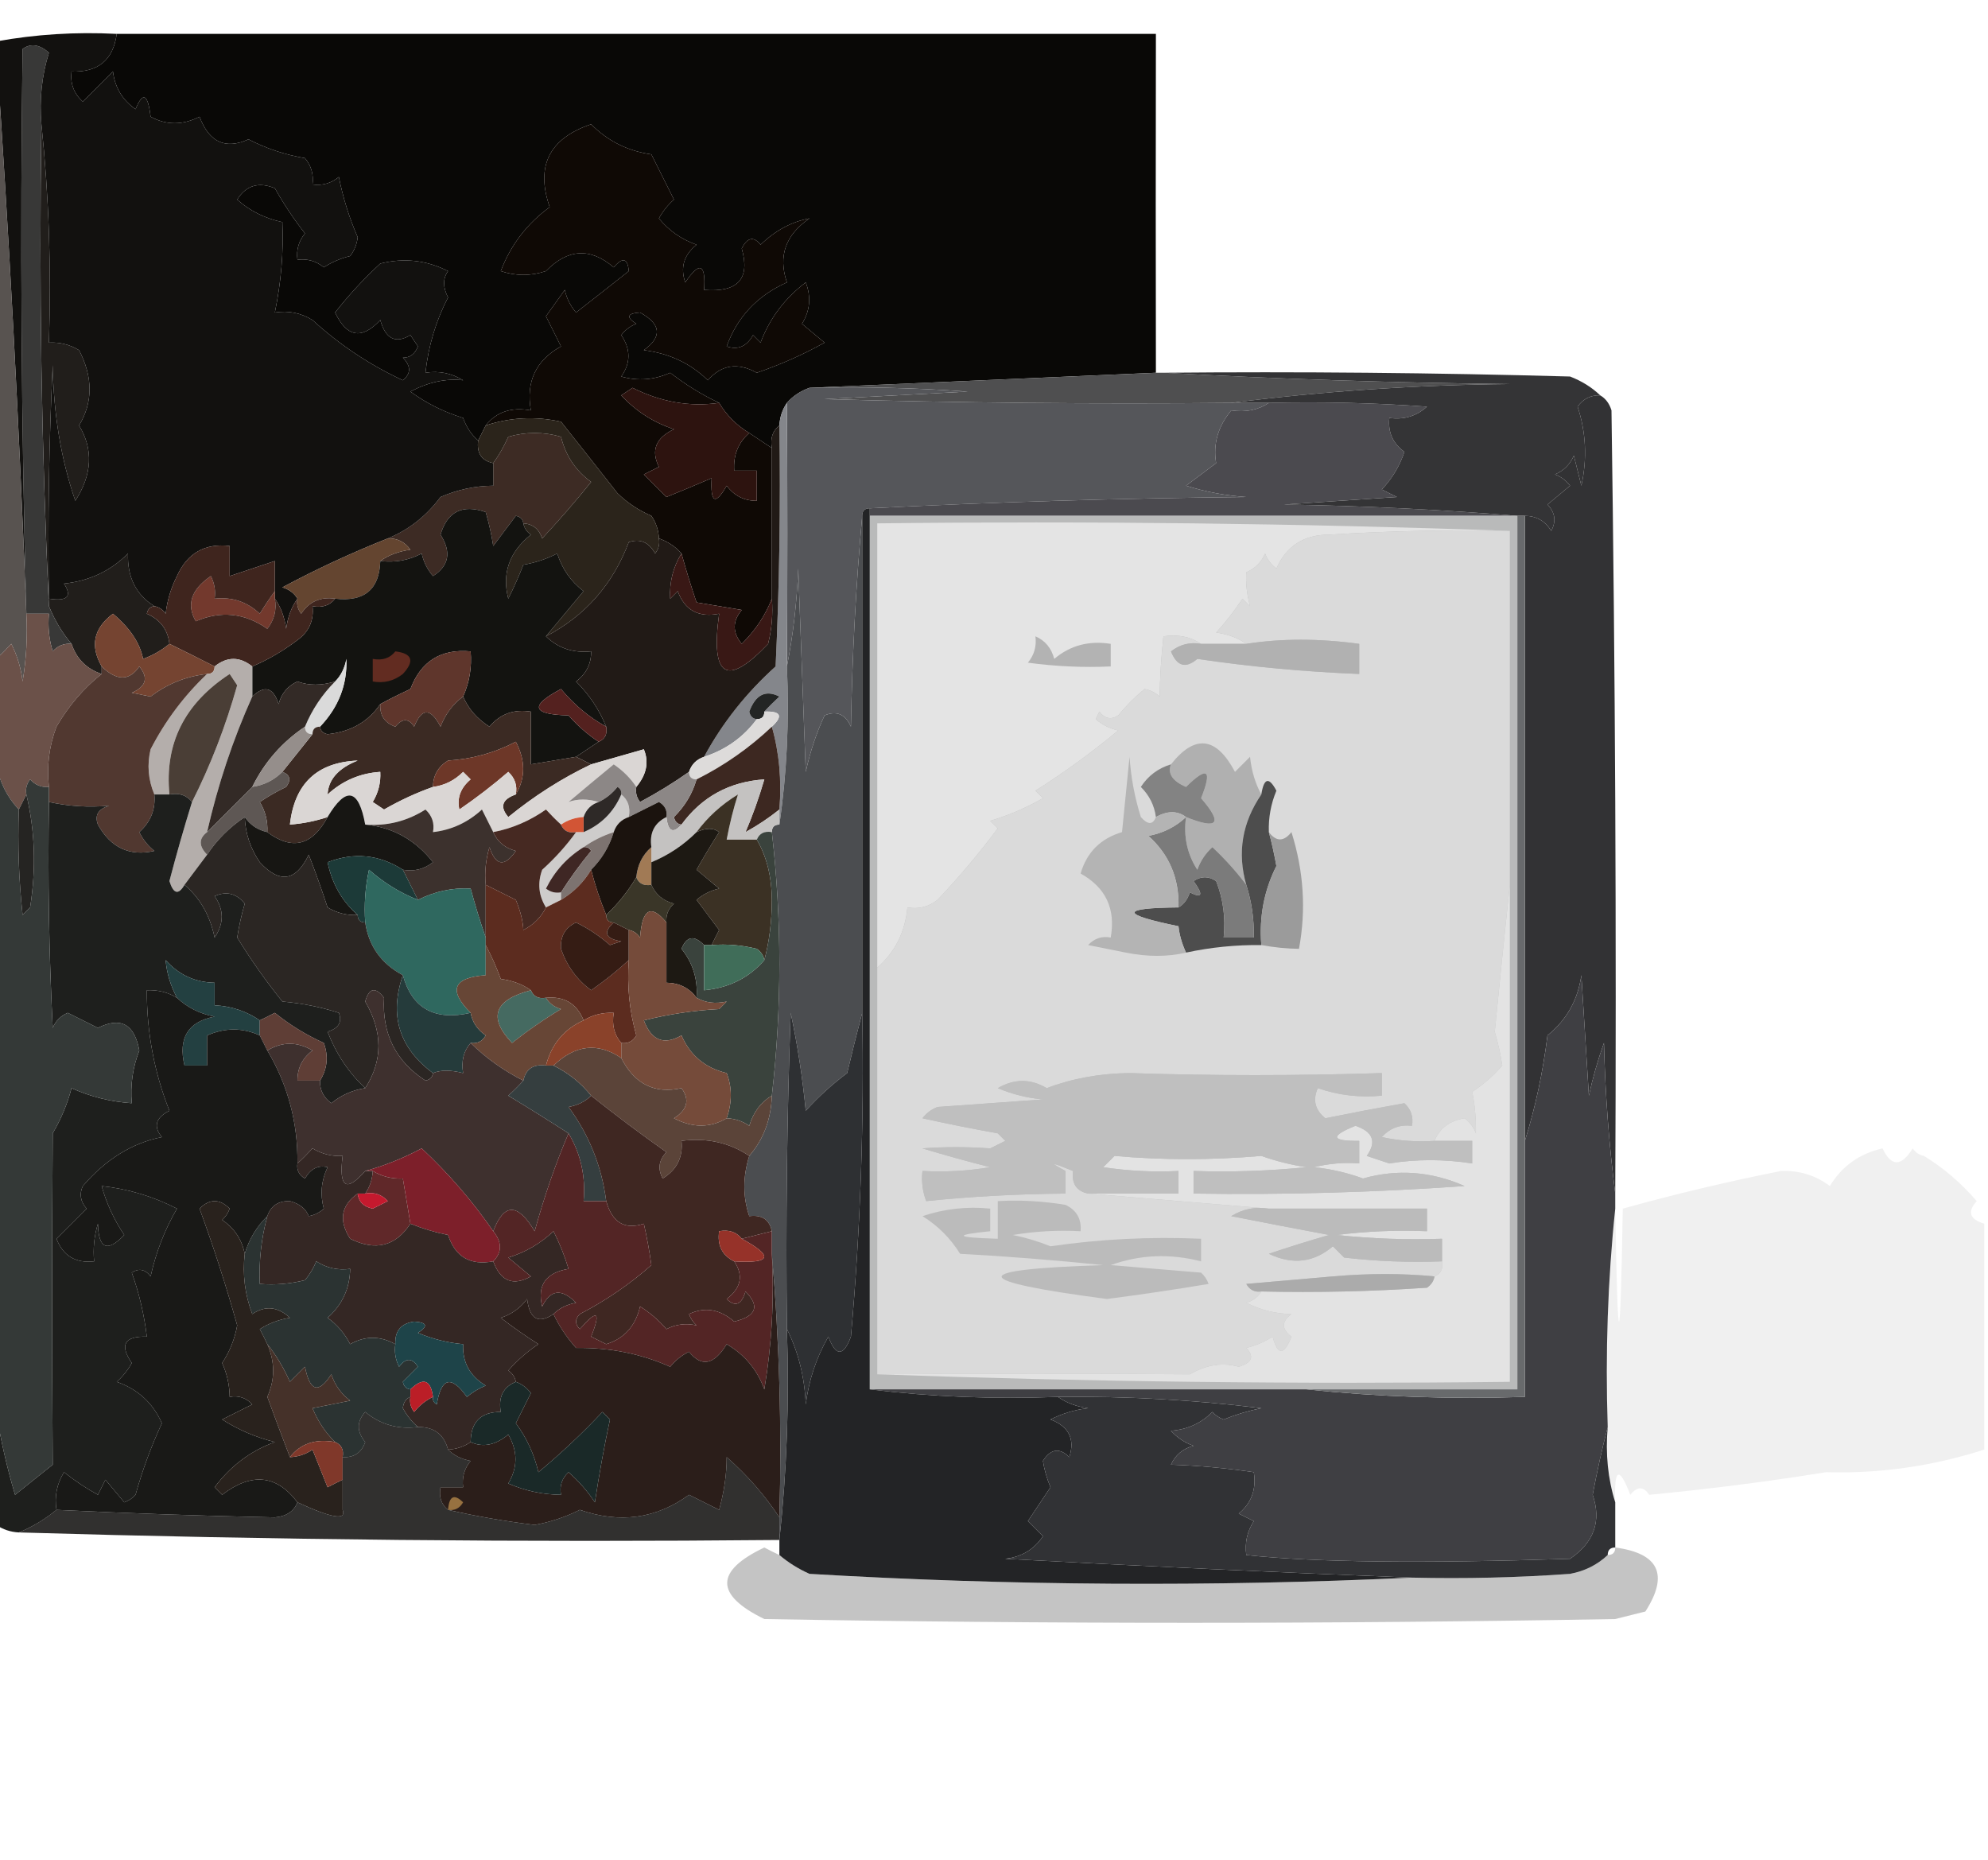 <?xml version="1.0" encoding="UTF-8"?>
<!DOCTYPE svg PUBLIC "-//W3C//DTD SVG 1.1//EN" "http://www.w3.org/Graphics/SVG/1.1/DTD/svg11.dtd">
<svg xmlns="http://www.w3.org/2000/svg" version="1.1" width="264px" height="247px" style="shape-rendering:geometricPrecision; text-rendering:geometricPrecision; image-rendering:optimizeQuality; fill-rule:evenodd; clip-rule:evenodd" xmlns:xlink="http://www.w3.org/1999/xlink">
<g><path style="opacity:0.973" fill="#040301" d="M 15.5,4.5 C 61.5,4.5 107.5,4.5 153.5,4.5C 153.471,19.806 153.471,34.806 153.5,49.5C 138.167,50.167 122.833,50.833 107.5,51.5C 106.29,51.932 105.29,52.599 104.5,53.5C 103.89,54.391 103.557,55.391 103.5,56.5C 102.596,57.209 102.263,58.209 102.5,59.5C 101.5,58.833 100.5,58.167 99.5,57.5C 97.833,56.5 96.5,55.167 95.5,53.5C 93.251,52.442 91.085,51.109 89,49.5C 86.88,50.459 84.713,50.626 82.5,50C 83.767,48.204 83.767,46.371 82.5,44.5C 83.025,43.808 83.692,43.308 84.5,43C 83.112,42.111 83.278,41.611 85,41.5C 87.8,43.048 87.967,44.714 85.5,46.5C 88.871,46.923 91.705,48.257 94,50.5C 95.793,48.428 97.96,48.095 100.5,49.5C 103.653,48.421 106.653,47.088 109.5,45.5C 108.5,44.667 107.5,43.833 106.5,43C 107.576,41.274 107.743,39.441 107,37.5C 104.201,39.623 102.201,42.29 101,45.5C 100.667,45.167 100.333,44.833 100,44.5C 99.163,46.007 97.996,46.507 96.5,46C 97.909,42.088 100.576,39.254 104.5,37.5C 103.309,34.022 104.309,31.189 107.5,29C 105.117,29.446 102.95,30.612 101,32.5C 100.086,31.346 99.253,31.513 98.5,33C 99.654,37.026 97.987,38.859 93.5,38.5C 93.741,35.001 92.908,34.668 91,37.5C 90.316,35.521 90.816,33.854 92.5,32.5C 90.483,31.781 88.817,30.614 87.5,29C 88.022,28.05 88.689,27.216 89.5,26.5C 88.498,24.49 87.498,22.49 86.5,20.5C 83.36,20.054 80.693,18.721 78.5,16.5C 72.936,18.377 71.103,22.044 73,27.5C 69.986,29.7 67.819,32.533 66.5,36C 68.5,36.667 70.5,36.667 72.5,36C 75.403,33.016 78.403,32.85 81.5,35.5C 82.687,34.106 83.353,34.273 83.5,36C 81.198,37.824 78.865,39.658 76.5,41.5C 75.749,40.624 75.249,39.624 75,38.5C 74.173,39.662 73.34,40.829 72.5,42C 73.167,43.333 73.833,44.667 74.5,46C 71.156,47.858 69.823,50.691 70.5,54.5C 67.918,54.025 65.918,54.692 64.5,56.5C 64.167,57.167 63.833,57.833 63.5,58.5C 62.609,57.739 61.942,56.739 61.5,55.5C 58.952,54.716 56.618,53.549 54.5,52C 56.907,50.733 59.24,50.233 61.5,50.5C 59.955,49.548 58.288,49.215 56.5,49.5C 56.887,45.945 57.887,42.612 59.5,39.5C 58.802,38.137 58.802,36.971 59.5,36C 56.634,34.543 53.634,34.21 50.5,35C 48.288,37.042 46.288,39.209 44.5,41.5C 46.056,44.801 48.056,45.134 50.5,42.5C 51.2,45.015 52.533,45.682 54.5,44.5C 54.833,45 55.167,45.5 55.5,46C 55.108,47.011 54.441,47.511 53.5,47.5C 54.59,48.609 54.59,49.609 53.5,50.5C 49.092,48.45 45.092,45.784 41.5,42.5C 39.955,41.548 38.288,41.215 36.5,41.5C 37.337,37.462 37.67,33.462 37.5,29.5C 35.149,28.988 33.149,27.988 31.5,26.5C 32.693,24.616 34.359,24.116 36.5,25C 37.69,27.116 39.023,29.116 40.5,31C 39.663,32.011 39.33,33.178 39.5,34.5C 40.822,34.33 41.989,34.663 43,35.5C 44.067,34.809 45.234,34.309 46.5,34C 47.059,33.275 47.392,32.442 47.5,31.5C 46.383,28.93 45.55,26.263 45,23.5C 43.989,24.337 42.822,24.67 41.5,24.5C 41.67,23.178 41.337,22.011 40.5,21C 37.819,20.542 35.319,19.709 33,18.5C 29.937,19.891 27.771,18.891 26.5,15.5C 24.259,16.64 22.092,16.64 20,15.5C 19.641,12.456 18.974,12.122 18,14.5C 16.26,13.284 15.26,11.617 15,9.5C 13.667,10.833 12.333,12.167 11,13.5C 9.812,12.437 9.312,11.103 9.5,9.5C 13.04,9.623 15.04,7.957 15.5,4.5 Z"/></g>
<g><path style="opacity:1" fill="#0f0905" d="M 95.5,53.5 C 91.609,54.06 87.776,53.393 84,51.5C 83.5,51.833 83,52.167 82.5,52.5C 84.428,54.588 86.761,56.088 89.5,57C 87.083,58.144 86.416,59.81 87.5,62C 86.833,62.333 86.167,62.667 85.5,63C 86.5,64 87.5,65 88.5,66C 90.391,65.237 92.391,64.403 94.5,63.5C 94.329,66.797 94.995,67.131 96.5,64.5C 97.524,65.853 98.857,66.52 100.5,66.5C 100.5,65.167 100.5,63.833 100.5,62.5C 99.5,62.5 98.5,62.5 97.5,62.5C 97.365,60.446 98.032,58.779 99.5,57.5C 100.5,58.167 101.5,58.833 102.5,59.5C 102.5,66.167 102.5,72.833 102.5,79.5C 101.649,81.71 100.316,83.71 98.5,85.5C 97.253,83.994 97.253,82.494 98.5,81C 96.5,80.667 94.5,80.333 92.5,80C 91.77,77.846 91.103,75.679 90.5,73.5C 89.71,72.599 88.71,71.932 87.5,71.5C 87.461,70.417 87.127,69.417 86.5,68.5C 84.807,67.772 83.307,66.772 82,65.5C 79.538,62.364 77.038,59.197 74.5,56C 71.076,55.253 67.743,55.42 64.5,56.5C 65.918,54.692 67.918,54.025 70.5,54.5C 69.823,50.691 71.156,47.858 74.5,46C 73.833,44.667 73.167,43.333 72.5,42C 73.34,40.829 74.173,39.662 75,38.5C 75.249,39.624 75.749,40.624 76.5,41.5C 78.865,39.658 81.198,37.824 83.5,36C 83.353,34.273 82.687,34.106 81.5,35.5C 78.403,32.85 75.403,33.016 72.5,36C 70.5,36.667 68.5,36.667 66.5,36C 67.819,32.533 69.986,29.7 73,27.5C 71.103,22.044 72.936,18.377 78.5,16.5C 80.693,18.721 83.36,20.054 86.5,20.5C 87.498,22.49 88.498,24.49 89.5,26.5C 88.689,27.216 88.022,28.05 87.5,29C 88.817,30.614 90.483,31.781 92.5,32.5C 90.816,33.854 90.316,35.521 91,37.5C 92.908,34.668 93.741,35.001 93.5,38.5C 97.987,38.859 99.654,37.026 98.5,33C 99.253,31.513 100.086,31.346 101,32.5C 102.95,30.612 105.117,29.446 107.5,29C 104.309,31.189 103.309,34.022 104.5,37.5C 100.576,39.254 97.909,42.088 96.5,46C 97.996,46.507 99.163,46.007 100,44.5C 100.333,44.833 100.667,45.167 101,45.5C 102.201,42.29 104.201,39.623 107,37.5C 107.743,39.441 107.576,41.274 106.5,43C 107.5,43.833 108.5,44.667 109.5,45.5C 106.653,47.088 103.653,48.421 100.5,49.5C 97.96,48.095 95.793,48.428 94,50.5C 91.705,48.257 88.871,46.923 85.5,46.5C 87.967,44.714 87.8,43.048 85,41.5C 83.278,41.611 83.112,42.111 84.5,43C 83.692,43.308 83.025,43.808 82.5,44.5C 83.767,46.371 83.767,48.204 82.5,50C 84.713,50.626 86.88,50.459 89,49.5C 91.085,51.109 93.251,52.442 95.5,53.5 Z"/></g>
<g><path style="opacity:1" fill="#211e1b" d="M 5.5,16.5 C 6.494,25.986 6.827,35.652 6.5,45.5C 7.93,45.421 9.264,45.754 10.5,46.5C 12.358,50.085 12.358,53.418 10.5,56.5C 12.42,59.672 12.254,63.005 10,66.5C 8.11,61.025 7.11,55.025 7,48.5C 6.5,58.828 6.334,69.161 6.5,79.5C 8.942,79.881 9.609,79.214 8.5,77.5C 11.862,77.15 14.695,75.816 17,73.5C 16.892,76.637 18.059,78.97 20.5,80.5C 19.957,80.56 19.624,80.893 19.5,81.5C 21.288,82.283 22.288,83.616 22.5,85.5C 21.469,86.355 20.303,87.022 19,87.5C 18.591,85.399 17.258,83.399 15,81.5C 12.434,83.427 11.934,85.76 13.5,88.5C 13.5,88.833 13.5,89.167 13.5,89.5C 11.5,88.833 10.167,87.5 9.5,85.5C 8.275,84.063 7.275,82.396 6.5,80.5C 5.5,59.177 5.167,37.844 5.5,16.5 Z"/></g>
<g><path style="opacity:0.937" fill="#434345" d="M 153.5,49.5 C 153.833,49.5 154.167,49.5 154.5,49.5C 169.661,50.331 184.995,50.831 200.5,51C 187.963,51.119 175.63,51.952 163.5,53.5C 145.497,53.667 127.497,53.5 109.5,53C 115.833,52.667 122.167,52.333 128.5,52C 121.508,51.5 114.508,51.334 107.5,51.5C 122.833,50.833 138.167,50.167 153.5,49.5 Z"/></g>
<g><path style="opacity:1" fill="#383837" d="M 5.5,16.5 C 5.167,37.844 5.5,59.177 6.5,80.5C 7.275,82.396 8.275,84.063 9.5,85.5C 8.504,85.414 7.671,85.748 7,86.5C 6.506,84.866 6.34,83.199 6.5,81.5C 5.5,81.5 4.5,81.5 3.5,81.5C 2.829,56.501 2.663,31.501 3,6.5C 4.073,5.72 5.24,5.887 6.5,7C 5.549,10.057 5.216,13.223 5.5,16.5 Z"/></g>
<g><path style="opacity:1" fill="#55565a" d="M 107.5,51.5 C 114.508,51.334 121.508,51.5 128.5,52C 122.167,52.333 115.833,52.667 109.5,53C 127.497,53.5 145.497,53.667 163.5,53.5C 165.167,53.5 166.833,53.5 168.5,53.5C 167.081,54.451 165.415,54.785 163.5,54.5C 161.741,56.633 161.074,58.966 161.5,61.5C 160.167,62.5 158.833,63.5 157.5,64.5C 160.107,65.318 162.774,65.818 165.5,66C 148.662,66.168 131.995,66.668 115.5,67.5C 114.833,67.5 114.5,67.833 114.5,68.5C 113.67,77.658 113.17,86.991 113,96.5C 112.275,94.842 111.108,94.342 109.5,95C 108.414,97.339 107.58,99.839 107,102.5C 106.667,93.5 106.333,84.5 106,75.5C 105.825,80.019 105.325,84.353 104.5,88.5C 104.576,76.611 104.576,64.944 104.5,53.5C 105.29,52.599 106.29,51.932 107.5,51.5 Z"/></g>
<g><path style="opacity:1" fill="#4b4a4f" d="M 168.5,53.5 C 175.508,53.334 182.508,53.5 189.5,54C 188.095,55.269 186.429,55.769 184.5,55.5C 184.297,57.39 184.963,58.89 186.5,60C 185.87,61.892 184.87,63.559 183.5,65C 184.167,65.333 184.833,65.667 185.5,66C 180.5,66.333 175.5,66.667 170.5,67C 181.008,67.17 191.341,67.67 201.5,68.5C 172.833,68.5 144.167,68.5 115.5,68.5C 115.5,68.167 115.5,67.833 115.5,67.5C 131.995,66.668 148.662,66.168 165.5,66C 162.774,65.818 160.107,65.318 157.5,64.5C 158.833,63.5 160.167,62.5 161.5,61.5C 161.074,58.966 161.741,56.633 163.5,54.5C 165.415,54.785 167.081,54.451 168.5,53.5 Z"/></g>
<g><path style="opacity:1" fill="#343436" d="M 154.5,49.5 C 172.503,49.333 190.503,49.5 208.5,50C 210.066,50.608 211.4,51.441 212.5,52.5C 211.244,52.461 210.244,52.961 209.5,54C 210.622,57.408 210.789,60.908 210,64.5C 209.667,63.167 209.333,61.833 209,60.5C 208.5,61.667 207.667,62.5 206.5,63C 207.308,63.308 207.975,63.808 208.5,64.5C 207.5,65.333 206.5,66.167 205.5,67C 206.517,68.049 206.684,69.216 206,70.5C 205.184,69.177 204.017,68.511 202.5,68.5C 202.167,68.5 201.833,68.5 201.5,68.5C 191.341,67.67 181.008,67.17 170.5,67C 175.5,66.667 180.5,66.333 185.5,66C 184.833,65.667 184.167,65.333 183.5,65C 184.87,63.559 185.87,61.892 186.5,60C 184.963,58.89 184.297,57.39 184.5,55.5C 186.429,55.769 188.095,55.269 189.5,54C 182.508,53.5 175.508,53.334 168.5,53.5C 166.833,53.5 165.167,53.5 163.5,53.5C 175.63,51.952 187.963,51.119 200.5,51C 184.995,50.831 169.661,50.331 154.5,49.5 Z"/></g>
<g><path style="opacity:1" fill="#2d130f" d="M 95.5,53.5 C 96.5,55.167 97.833,56.5 99.5,57.5C 98.032,58.779 97.365,60.446 97.5,62.5C 98.5,62.5 99.5,62.5 100.5,62.5C 100.5,63.833 100.5,65.167 100.5,66.5C 98.857,66.52 97.524,65.853 96.5,64.5C 94.995,67.131 94.329,66.797 94.5,63.5C 92.391,64.403 90.391,65.237 88.5,66C 87.5,65 86.5,64 85.5,63C 86.167,62.667 86.833,62.333 87.5,62C 86.416,59.81 87.083,58.144 89.5,57C 86.761,56.088 84.428,54.588 82.5,52.5C 83,52.167 83.5,51.833 84,51.5C 87.776,53.393 91.609,54.06 95.5,53.5 Z"/></g>
<g><path style="opacity:1" fill="#3d2b24" d="M 69.5,69.5 C 69.44,68.957 69.107,68.624 68.5,68.5C 67.5,69.833 66.5,71.167 65.5,72.5C 65.277,71.033 64.944,69.533 64.5,68C 61.402,66.933 59.402,67.933 58.5,71C 59.969,73.307 59.636,75.141 57.5,76.5C 56.749,75.624 56.249,74.624 56,73.5C 54.3,74.406 52.467,74.739 50.5,74.5C 51.608,73.71 52.942,73.21 54.5,73C 53.756,71.961 52.756,71.461 51.5,71.5C 54.288,70.358 56.621,68.524 58.5,66C 60.74,65.023 63.073,64.523 65.5,64.5C 65.5,63.5 65.5,62.5 65.5,61.5C 66.249,60.469 66.915,59.302 67.5,58C 69.833,57.333 72.167,57.333 74.5,58C 75.108,60.502 76.441,62.502 78.5,64C 76.466,66.535 74.299,69.035 72,71.5C 71.583,70.244 70.75,69.577 69.5,69.5 Z"/></g>
<g><path style="opacity:1" fill="#323234" d="M 212.5,52.5 C 213.222,52.917 213.722,53.584 214,54.5C 214.5,89.165 214.667,123.832 214.5,158.5C 213.672,152.013 213.172,145.346 213,138.5C 212.178,140.788 211.511,143.122 211,145.5C 210.667,140.167 210.333,134.833 210,129.5C 209.541,132.783 208.041,135.449 205.5,137.5C 204.893,142.388 203.893,147.054 202.5,151.5C 202.5,123.833 202.5,96.167 202.5,68.5C 204.017,68.511 205.184,69.177 206,70.5C 206.684,69.216 206.517,68.049 205.5,67C 206.5,66.167 207.5,65.333 208.5,64.5C 207.975,63.808 207.308,63.308 206.5,63C 207.667,62.5 208.5,61.667 209,60.5C 209.333,61.833 209.667,63.167 210,64.5C 210.789,60.908 210.622,57.408 209.5,54C 210.244,52.961 211.244,52.461 212.5,52.5 Z"/></g>
<g><path style="opacity:1" fill="#12110f" d="M 15.5,4.5 C 15.04,7.957 13.04,9.623 9.5,9.5C 9.312,11.103 9.812,12.437 11,13.5C 12.333,12.167 13.667,10.833 15,9.5C 15.26,11.617 16.26,13.284 18,14.5C 18.974,12.122 19.641,12.456 20,15.5C 22.092,16.64 24.259,16.64 26.5,15.5C 27.771,18.891 29.937,19.891 33,18.5C 35.319,19.709 37.819,20.542 40.5,21C 41.337,22.011 41.67,23.178 41.5,24.5C 42.822,24.67 43.989,24.337 45,23.5C 45.55,26.263 46.383,28.93 47.5,31.5C 47.392,32.442 47.059,33.275 46.5,34C 45.234,34.309 44.067,34.809 43,35.5C 41.989,34.663 40.822,34.33 39.5,34.5C 39.33,33.178 39.663,32.011 40.5,31C 39.023,29.116 37.69,27.116 36.5,25C 34.359,24.116 32.693,24.616 31.5,26.5C 33.149,27.988 35.149,28.988 37.5,29.5C 37.67,33.462 37.337,37.462 36.5,41.5C 38.288,41.215 39.955,41.548 41.5,42.5C 45.092,45.784 49.092,48.45 53.5,50.5C 54.59,49.609 54.59,48.609 53.5,47.5C 54.441,47.511 55.108,47.011 55.5,46C 55.167,45.5 54.833,45 54.5,44.5C 52.533,45.682 51.2,45.015 50.5,42.5C 48.056,45.134 46.056,44.801 44.5,41.5C 46.288,39.209 48.288,37.042 50.5,35C 53.634,34.21 56.634,34.543 59.5,36C 58.802,36.971 58.802,38.137 59.5,39.5C 57.887,42.612 56.887,45.945 56.5,49.5C 58.288,49.215 59.955,49.548 61.5,50.5C 59.24,50.233 56.907,50.733 54.5,52C 56.618,53.549 58.952,54.716 61.5,55.5C 61.942,56.739 62.609,57.739 63.5,58.5C 63.285,60.179 63.952,61.179 65.5,61.5C 65.5,62.5 65.5,63.5 65.5,64.5C 63.073,64.523 60.74,65.023 58.5,66C 56.621,68.524 54.288,70.358 51.5,71.5C 46.663,73.42 41.997,75.587 37.5,78C 38.416,78.278 39.083,78.778 39.5,79.5C 38.71,80.609 38.21,81.942 38,83.5C 37.79,81.942 37.29,80.609 36.5,79.5C 36.5,79.167 36.5,78.833 36.5,78.5C 36.5,77.167 36.5,75.833 36.5,74.5C 34.5,75.167 32.5,75.833 30.5,76.5C 30.5,75.167 30.5,73.833 30.5,72.5C 27.208,72.12 24.875,73.453 23.5,76.5C 22.702,78.078 22.202,79.744 22,81.5C 21.617,80.944 21.117,80.611 20.5,80.5C 18.059,78.97 16.892,76.637 17,73.5C 14.695,75.816 11.862,77.15 8.5,77.5C 9.609,79.214 8.942,79.881 6.5,79.5C 6.334,69.161 6.5,58.828 7,48.5C 7.11,55.025 8.11,61.025 10,66.5C 12.254,63.005 12.42,59.672 10.5,56.5C 12.358,53.418 12.358,50.085 10.5,46.5C 9.264,45.754 7.93,45.421 6.5,45.5C 6.827,35.652 6.494,25.986 5.5,16.5C 5.216,13.223 5.549,10.057 6.5,7C 5.24,5.887 4.073,5.72 3,6.5C 2.663,31.501 2.829,56.501 3.5,81.5C 2.543,56.322 1.21,31.322 -0.5,6.5C -0.5,6.167 -0.5,5.833 -0.5,5.5C 4.74,4.551 10.073,4.218 15.5,4.5 Z"/></g>
<g><path style="opacity:1" fill="#2b241b" d="M 87.5,71.5 C 87.631,72.239 87.464,72.906 87,73.5C 86.163,71.993 84.996,71.493 83.5,72C 81.372,77.622 77.706,81.788 72.5,84.5C 74.144,82.519 75.81,80.519 77.5,78.5C 75.82,77.231 74.653,75.564 74,73.5C 72.601,74.227 71.101,74.727 69.5,75C 68.91,76.51 68.244,78.01 67.5,79.5C 66.63,76.139 67.63,73.306 70.5,71C 69.944,70.617 69.611,70.117 69.5,69.5C 70.75,69.577 71.583,70.244 72,71.5C 74.299,69.035 76.466,66.535 78.5,64C 76.441,62.502 75.108,60.502 74.5,58C 72.167,57.333 69.833,57.333 67.5,58C 66.915,59.302 66.249,60.469 65.5,61.5C 63.952,61.179 63.285,60.179 63.5,58.5C 63.833,57.833 64.167,57.167 64.5,56.5C 67.743,55.42 71.076,55.253 74.5,56C 77.038,59.197 79.538,62.364 82,65.5C 83.307,66.772 84.807,67.772 86.5,68.5C 87.127,69.417 87.461,70.417 87.5,71.5 Z"/></g>
<g><path style="opacity:1" fill="#b9baba" d="M 115.5,68.5 C 144.167,68.5 172.833,68.5 201.5,68.5C 201.5,107.167 201.5,145.833 201.5,184.5C 192.167,184.5 182.833,184.5 173.5,184.5C 154.167,184.5 134.833,184.5 115.5,184.5C 115.5,145.833 115.5,107.167 115.5,68.5 Z"/></g>
<g><path style="opacity:1" fill="#644530" d="M 51.5,71.5 C 52.756,71.461 53.756,71.961 54.5,73C 52.942,73.21 51.608,73.71 50.5,74.5C 50.384,78.275 48.384,79.942 44.5,79.5C 42.549,79.227 41.049,79.893 40,81.5C 39.536,80.906 39.369,80.239 39.5,79.5C 39.083,78.778 38.416,78.278 37.5,78C 41.997,75.587 46.663,73.42 51.5,71.5 Z"/></g>
<g><path style="opacity:0.88" fill="#423d39" d="M -0.5,6.5 C 1.21,31.322 2.543,56.322 3.5,81.5C 3.665,84.518 3.498,87.518 3,90.5C 2.798,88.744 2.298,87.078 1.5,85.5C 0.818,86.243 0.151,86.909 -0.5,87.5C -0.5,60.5 -0.5,33.5 -0.5,6.5 Z"/></g>
<g><path style="opacity:1" fill="#73392d" d="M 36.5,78.5 C 36.5,78.833 36.5,79.167 36.5,79.5C 36.762,80.978 36.429,82.311 35.5,83.5C 32.505,81.4 29.338,81.066 26,82.5C 24.721,80.281 25.388,78.281 28,76.5C 28.483,77.448 28.649,78.448 28.5,79.5C 30.827,79.247 32.827,79.914 34.5,81.5C 35.176,80.398 35.842,79.398 36.5,78.5 Z"/></g>
<g><path style="opacity:1" fill="#131310" d="M 69.5,69.5 C 69.611,70.117 69.944,70.617 70.5,71C 67.63,73.306 66.63,76.139 67.5,79.5C 68.244,78.01 68.91,76.51 69.5,75C 71.101,74.727 72.601,74.227 74,73.5C 74.653,75.564 75.82,77.231 77.5,78.5C 75.81,80.519 74.144,82.519 72.5,84.5C 74.102,86.074 76.102,86.741 78.5,86.5C 78.52,88.143 77.853,89.476 76.5,90.5C 78.252,92.246 79.585,94.246 80.5,96.5C 78.272,95.287 76.272,93.62 74.5,91.5C 70.288,93.722 70.621,94.889 75.5,95C 76.705,96.376 78.038,97.542 79.5,98.5C 78.5,99.167 77.5,99.833 76.5,100.5C 74.5,100.833 72.5,101.167 70.5,101.5C 70.5,99.167 70.5,96.833 70.5,94.5C 68.234,94.141 66.401,94.808 65,96.5C 63.373,95.468 62.207,94.134 61.5,92.5C 62.341,90.621 62.675,88.621 62.5,86.5C 58.566,86.134 55.9,87.8 54.5,91.5C 53.051,92.172 51.718,92.839 50.5,93.5C 48.9,95.85 46.567,97.184 43.5,97.5C 42.893,97.376 42.56,97.043 42.5,96.5C 44.96,93.916 46.127,90.916 46,87.5C 45.768,88.737 45.268,89.737 44.5,90.5C 42.669,91.052 41.003,91.052 39.5,90.5C 38.201,91.09 37.368,92.09 37,93.5C 36.296,91.273 35.129,90.94 33.5,92.5C 33.5,91.167 33.5,89.833 33.5,88.5C 35.568,87.625 37.568,86.459 39.5,85C 41.037,83.89 41.703,82.39 41.5,80.5C 42.791,80.737 43.791,80.404 44.5,79.5C 48.384,79.942 50.384,78.275 50.5,74.5C 52.467,74.739 54.3,74.406 56,73.5C 56.249,74.624 56.749,75.624 57.5,76.5C 59.636,75.141 59.969,73.307 58.5,71C 59.402,67.933 61.402,66.933 64.5,68C 64.944,69.533 65.277,71.033 65.5,72.5C 66.5,71.167 67.5,69.833 68.5,68.5C 69.107,68.624 69.44,68.957 69.5,69.5 Z"/></g>
<g><path style="opacity:1" fill="#3f251e" d="M 36.5,78.5 C 35.842,79.398 35.176,80.398 34.5,81.5C 32.827,79.914 30.827,79.247 28.5,79.5C 28.649,78.448 28.483,77.448 28,76.5C 25.388,78.281 24.721,80.281 26,82.5C 29.338,81.066 32.505,81.4 35.5,83.5C 36.429,82.311 36.762,80.978 36.5,79.5C 37.29,80.609 37.79,81.942 38,83.5C 38.21,81.942 38.71,80.609 39.5,79.5C 39.369,80.239 39.536,80.906 40,81.5C 41.049,79.893 42.549,79.227 44.5,79.5C 43.791,80.404 42.791,80.737 41.5,80.5C 41.703,82.39 41.037,83.89 39.5,85C 37.568,86.459 35.568,87.625 33.5,88.5C 31.833,87.167 30.167,87.167 28.5,88.5C 26.483,87.471 24.483,86.471 22.5,85.5C 22.288,83.616 21.288,82.283 19.5,81.5C 19.624,80.893 19.957,80.56 20.5,80.5C 21.117,80.611 21.617,80.944 22,81.5C 22.202,79.744 22.702,78.078 23.5,76.5C 24.875,73.453 27.208,72.12 30.5,72.5C 30.5,73.833 30.5,75.167 30.5,76.5C 32.5,75.833 34.5,75.167 36.5,74.5C 36.5,75.833 36.5,77.167 36.5,78.5 Z"/></g>
<g><path style="opacity:1" fill="#84868b" d="M 104.5,53.5 C 104.576,64.944 104.576,76.611 104.5,88.5C 104.825,95.687 104.491,102.687 103.5,109.5C 103.5,108.833 103.5,108.167 103.5,107.5C 103.815,103.629 103.482,99.962 102.5,96.5C 104.031,95.076 103.698,94.409 101.5,94.5C 102.091,93.849 102.757,93.182 103.5,92.5C 101.678,91.571 100.345,92.238 99.5,94.5C 99.624,95.107 99.957,95.44 100.5,95.5C 98.733,97.89 96.4,99.557 93.5,100.5C 95.927,96.015 99.094,92.015 103,88.5C 103.5,77.838 103.667,67.172 103.5,56.5C 103.557,55.391 103.89,54.391 104.5,53.5 Z"/></g>
<g><path style="opacity:1" fill="#e4e4e4" d="M 200.5,70.5 C 192.493,70.334 184.493,70.5 176.5,71C 173.164,70.998 170.83,72.498 169.5,75.5C 168.808,74.975 168.308,74.308 168,73.5C 167.5,74.667 166.667,75.5 165.5,76C 165.404,77.373 165.57,78.873 166,80.5C 165.667,80.167 165.333,79.833 165,79.5C 163.954,81.091 162.787,82.591 161.5,84C 163.058,84.21 164.391,84.71 165.5,85.5C 163.5,85.5 161.5,85.5 159.5,85.5C 158.081,84.549 156.415,84.216 154.5,84.5C 154.196,87.372 154.029,90.039 154,92.5C 153.439,91.978 152.772,91.645 152,91.5C 150.726,92.535 149.56,93.702 148.5,95C 147.551,95.617 146.718,95.451 146,94.5C 145.833,94.833 145.667,95.167 145.5,95.5C 146.376,96.251 147.376,96.751 148.5,97C 144.986,99.919 141.319,102.586 137.5,105C 137.833,105.333 138.167,105.667 138.5,106C 136.283,107.275 133.949,108.275 131.5,109C 131.833,109.333 132.167,109.667 132.5,110C 130.04,113.297 127.374,116.464 124.5,119.5C 123.311,120.429 121.978,120.762 120.5,120.5C 120.206,123.754 118.873,126.421 116.5,128.5C 116.5,108.833 116.5,89.167 116.5,69.5C 144.672,69.169 172.672,69.502 200.5,70.5 Z"/></g>
<g><path style="opacity:1" fill="#754431" d="M 22.5,85.5 C 24.483,86.471 26.483,87.471 28.5,88.5C 28.5,89.167 28.167,89.5 27.5,89.5C 24.722,89.806 22.222,90.806 20,92.5C 19.167,92.333 18.333,92.167 17.5,92C 19.405,91.174 19.739,90.007 18.5,88.5C 17.176,90.447 15.51,90.447 13.5,88.5C 11.934,85.76 12.434,83.427 15,81.5C 17.258,83.399 18.591,85.399 19,87.5C 20.303,87.022 21.469,86.355 22.5,85.5 Z"/></g>
<g><path style="opacity:1" fill="#b3b3b3" d="M 137.5,84.5 C 138.79,85.058 139.623,86.058 140,87.5C 142.106,85.709 144.606,85.042 147.5,85.5C 147.5,86.5 147.5,87.5 147.5,88.5C 143.818,88.665 140.152,88.499 136.5,88C 137.337,86.989 137.67,85.822 137.5,84.5 Z"/></g>
<g><path style="opacity:1" fill="#dadada" d="M 200.5,70.5 C 200.5,86.167 200.5,101.833 200.5,117.5C 199.816,123.901 199.15,130.401 198.5,137C 198.944,138.533 199.277,140.033 199.5,141.5C 198.315,142.853 196.981,144.02 195.5,145C 195.847,146.569 196.014,148.402 196,150.5C 195.692,149.692 195.192,149.025 194.5,148.5C 192.517,148.815 191.184,149.815 190.5,151.5C 188.143,151.663 185.81,151.497 183.5,151C 184.563,149.812 185.897,149.312 187.5,149.5C 187.719,148.325 187.386,147.325 186.5,146.5C 182.966,147.131 179.466,147.798 176,148.5C 174.635,147.407 174.301,146.074 175,144.5C 177.719,145.444 180.552,145.777 183.5,145.5C 183.5,144.5 183.5,143.5 183.5,142.5C 172.192,142.861 161.025,142.861 150,142.5C 146.069,142.544 142.402,143.211 139,144.5C 136.861,143.231 134.695,143.231 132.5,144.5C 134.423,145.308 136.423,145.808 138.5,146C 133.833,146.333 129.167,146.667 124.5,147C 123.692,147.308 123.025,147.808 122.5,148.5C 125.836,149.24 129.17,149.906 132.5,150.5C 132.833,150.833 133.167,151.167 133.5,151.5C 132.833,151.833 132.167,152.167 131.5,152.5C 128.373,152.284 125.373,152.284 122.5,152.5C 125.331,153.36 128.331,154.193 131.5,155C 128.518,155.498 125.518,155.665 122.5,155.5C 122.343,156.873 122.51,158.207 123,159.5C 128.92,158.888 135.087,158.555 141.5,158.5C 141.5,157.5 141.5,156.5 141.5,155.5C 139.237,154.298 139.571,154.298 142.5,155.5C 142.285,157.179 142.952,158.179 144.5,158.5C 152.5,159.167 160.5,159.833 168.5,160.5C 166.712,160.215 165.045,160.548 163.5,161.5C 167.443,162.278 171.776,163.112 176.5,164C 173.81,164.771 171.144,165.604 168.5,166.5C 171.645,167.995 174.478,167.662 177,165.5C 177.5,166 178,166.5 178.5,167C 182.821,167.499 187.154,167.666 191.5,167.5C 191.672,168.492 191.338,169.158 190.5,169.5C 186.245,169.087 181.745,169.087 177,169.5C 173.167,169.833 169.333,170.167 165.5,170.5C 165.957,171.298 166.624,171.631 167.5,171.5C 167.082,172.222 166.416,172.722 165.5,173C 167.379,173.96 169.379,174.46 171.5,174.5C 170.167,175.5 170.167,176.5 171.5,177.5C 170.502,180.028 169.669,180.028 169,177.5C 167.933,178.191 166.766,178.691 165.5,179C 166.604,180.131 166.271,180.965 164.5,181.5C 162.36,180.894 160.193,181.227 158,182.5C 144.592,182.396 130.759,182.396 116.5,182.5C 116.5,164.5 116.5,146.5 116.5,128.5C 118.873,126.421 120.206,123.754 120.5,120.5C 121.978,120.762 123.311,120.429 124.5,119.5C 127.374,116.464 130.04,113.297 132.5,110C 132.167,109.667 131.833,109.333 131.5,109C 133.949,108.275 136.283,107.275 138.5,106C 138.167,105.667 137.833,105.333 137.5,105C 141.319,102.586 144.986,99.919 148.5,97C 147.376,96.751 146.376,96.251 145.5,95.5C 145.667,95.167 145.833,94.833 146,94.5C 146.718,95.451 147.551,95.617 148.5,95C 149.56,93.702 150.726,92.535 152,91.5C 152.772,91.645 153.439,91.978 154,92.5C 154.029,90.039 154.196,87.372 154.5,84.5C 156.415,84.216 158.081,84.549 159.5,85.5C 158.022,85.238 156.689,85.571 155.5,86.5C 156.289,88.488 157.455,88.821 159,87.5C 166.083,88.546 173.25,89.212 180.5,89.5C 180.5,88.167 180.5,86.833 180.5,85.5C 175.135,84.772 170.135,84.772 165.5,85.5C 164.391,84.71 163.058,84.21 161.5,84C 162.787,82.591 163.954,81.091 165,79.5C 165.333,79.833 165.667,80.167 166,80.5C 165.57,78.873 165.404,77.373 165.5,76C 166.667,75.5 167.5,74.667 168,73.5C 168.308,74.308 168.808,74.975 169.5,75.5C 170.83,72.498 173.164,70.998 176.5,71C 184.493,70.5 192.493,70.334 200.5,70.5 Z"/></g>
<g><path style="opacity:1" fill="#b1b1b1" d="M 159.5,85.5 C 161.5,85.5 163.5,85.5 165.5,85.5C 170.135,84.772 175.135,84.772 180.5,85.5C 180.5,86.833 180.5,88.167 180.5,89.5C 173.25,89.212 166.083,88.546 159,87.5C 157.455,88.821 156.289,88.488 155.5,86.5C 156.689,85.571 158.022,85.238 159.5,85.5 Z"/></g>
<g><path style="opacity:1" fill="#622c21" d="M 52.5,86.5 C 54.758,86.775 55.092,87.775 53.5,89.5C 52.311,90.429 50.978,90.762 49.5,90.5C 49.5,89.5 49.5,88.5 49.5,87.5C 50.791,87.737 51.791,87.404 52.5,86.5 Z"/></g>
<g><path style="opacity:1" fill="#5f362c" d="M 61.5,92.5 C 60.15,93.483 59.15,94.816 58.5,96.5C 57.184,93.972 56.017,93.972 55,96.5C 54.259,95.359 53.425,95.359 52.5,96.5C 51.081,95.995 50.415,94.995 50.5,93.5C 51.718,92.839 53.051,92.172 54.5,91.5C 55.9,87.8 58.566,86.134 62.5,86.5C 62.675,88.621 62.341,90.621 61.5,92.5 Z"/></g>
<g><path style="opacity:1" fill="#6b5149" d="M 3.5,81.5 C 4.5,81.5 5.5,81.5 6.5,81.5C 6.34,83.199 6.506,84.866 7,86.5C 7.671,85.748 8.504,85.414 9.5,85.5C 10.167,87.5 11.5,88.833 13.5,89.5C 11.114,91.394 9.114,93.728 7.5,96.5C 6.52,99.087 6.187,101.753 6.5,104.5C 5.504,104.586 4.671,104.252 4,103.5C 3.536,104.094 3.369,104.761 3.5,105.5C 3.167,106.167 2.833,106.833 2.5,107.5C 0.94,105.844 -0.06,103.844 -0.5,101.5C -0.5,96.833 -0.5,92.167 -0.5,87.5C 0.151,86.909 0.818,86.243 1.5,85.5C 2.298,87.078 2.798,88.744 3,90.5C 3.498,87.518 3.665,84.518 3.5,81.5 Z"/></g>
<g><path style="opacity:1" fill="#211a16" d="M 103.5,56.5 C 103.667,67.172 103.5,77.838 103,88.5C 99.094,92.015 95.927,96.015 93.5,100.5C 92.5,100.833 91.833,101.5 91.5,102.5C 89.445,103.948 87.278,105.281 85,106.5C 84.536,105.906 84.369,105.239 84.5,104.5C 85.868,102.858 86.201,101.192 85.5,99.5C 83.137,100.17 80.804,100.837 78.5,101.5C 77.833,101.167 77.167,100.833 76.5,100.5C 77.5,99.833 78.5,99.167 79.5,98.5C 80.338,98.158 80.672,97.492 80.5,96.5C 79.585,94.246 78.252,92.246 76.5,90.5C 77.853,89.476 78.52,88.143 78.5,86.5C 76.102,86.741 74.102,86.074 72.5,84.5C 77.706,81.788 81.372,77.622 83.5,72C 84.996,71.493 86.163,71.993 87,73.5C 87.464,72.906 87.631,72.239 87.5,71.5C 88.71,71.932 89.71,72.599 90.5,73.5C 89.379,75.316 88.879,77.316 89,79.5C 89.333,79.167 89.667,78.833 90,78.5C 90.928,81.035 92.761,82.035 95.5,81.5C 94.332,89.961 96.499,91.294 102,85.5C 102.495,83.527 102.662,81.527 102.5,79.5C 102.5,72.833 102.5,66.167 102.5,59.5C 102.263,58.209 102.596,57.209 103.5,56.5 Z"/></g>
<g><path style="opacity:1" fill="#391815" d="M 90.5,73.5 C 91.103,75.679 91.77,77.846 92.5,80C 94.5,80.333 96.5,80.667 98.5,81C 97.253,82.494 97.253,83.994 98.5,85.5C 100.316,83.71 101.649,81.71 102.5,79.5C 102.662,81.527 102.495,83.527 102,85.5C 96.499,91.294 94.332,89.961 95.5,81.5C 92.761,82.035 90.928,81.035 90,78.5C 89.667,78.833 89.333,79.167 89,79.5C 88.879,77.316 89.379,75.316 90.5,73.5 Z"/></g>
<g><path style="opacity:1" fill="#232524" d="M 101.5,94.5 C 101.5,95.167 101.167,95.5 100.5,95.5C 99.957,95.44 99.624,95.107 99.5,94.5C 100.345,92.238 101.678,91.571 103.5,92.5C 102.757,93.182 102.091,93.849 101.5,94.5 Z"/></g>
<g><path style="opacity:1" fill="#4b4d50" d="M 114.5,68.5 C 114.5,90.5 114.5,112.5 114.5,134.5C 113.834,137.028 113.168,139.694 112.5,142.5C 110.517,143.982 108.684,145.649 107,147.5C 106.579,143.128 105.912,138.795 105,134.5C 104.5,148.496 104.333,162.496 104.5,176.5C 104.827,186.015 104.494,195.348 103.5,204.5C 103.5,203.5 103.5,202.5 103.5,201.5C 103.828,189.655 103.495,177.988 102.5,166.5C 102.5,165.5 102.5,164.5 102.5,163.5C 102.179,161.952 101.179,161.285 99.5,161.5C 98.629,158.938 98.629,156.272 99.5,153.5C 101.397,151.302 102.397,148.636 102.5,145.5C 103.833,133.833 103.833,122.167 102.5,110.5C 102.5,109.833 102.833,109.5 103.5,109.5C 104.491,102.687 104.825,95.687 104.5,88.5C 105.325,84.353 105.825,80.019 106,75.5C 106.333,84.5 106.667,93.5 107,102.5C 107.58,99.839 108.414,97.339 109.5,95C 111.108,94.342 112.275,94.842 113,96.5C 113.17,86.991 113.67,77.658 114.5,68.5 Z"/></g>
<g><path style="opacity:1" fill="#54211f" d="M 80.5,96.5 C 80.672,97.492 80.338,98.158 79.5,98.5C 78.038,97.542 76.705,96.376 75.5,95C 70.621,94.889 70.288,93.722 74.5,91.5C 76.272,93.62 78.272,95.287 80.5,96.5 Z"/></g>
<g><path style="opacity:1" fill="#b4aeab" d="M 33.5,88.5 C 33.5,89.833 33.5,91.167 33.5,92.5C 30.928,98.216 28.928,104.216 27.5,110.5C 26.375,111.348 26.375,112.348 27.5,113.5C 26.5,114.833 25.5,116.167 24.5,117.5C 23.698,118.885 23.031,118.718 22.5,117C 23.426,113.459 24.426,109.959 25.5,106.5C 27.965,101.618 29.965,96.451 31.5,91C 31.167,90.5 30.833,90 30.5,89.5C 24.501,93.414 21.834,98.748 22.5,105.5C 21.833,105.5 21.167,105.5 20.5,105.5C 19.677,103.545 19.51,101.545 20,99.5C 21.947,95.724 24.447,92.39 27.5,89.5C 28.167,89.5 28.5,89.167 28.5,88.5C 30.167,87.167 31.833,87.167 33.5,88.5 Z"/></g>
<g><path style="opacity:1" fill="#dadada" d="M 42.5,96.5 C 41.833,96.5 41.5,96.833 41.5,97.5C 40.833,97.5 40.5,97.167 40.5,96.5C 41.441,94.228 42.775,92.228 44.5,90.5C 45.268,89.737 45.768,88.737 46,87.5C 46.127,90.916 44.96,93.916 42.5,96.5 Z"/></g>
<g><path style="opacity:1" fill="#332a26" d="M 44.5,90.5 C 42.775,92.228 41.441,94.228 40.5,96.5C 37.45,98.549 35.117,101.216 33.5,104.5C 31.5,106.5 29.5,108.5 27.5,110.5C 28.928,104.216 30.928,98.216 33.5,92.5C 35.129,90.94 36.296,91.273 37,93.5C 37.368,92.09 38.201,91.09 39.5,90.5C 41.003,91.052 42.669,91.052 44.5,90.5 Z"/></g>
<g><path style="opacity:1" fill="#3b2a23" d="M 61.5,92.5 C 62.207,94.134 63.373,95.468 65,96.5C 66.401,94.808 68.234,94.141 70.5,94.5C 70.5,96.833 70.5,99.167 70.5,101.5C 72.5,101.167 74.5,100.833 76.5,100.5C 77.167,100.833 77.833,101.167 78.5,101.5C 74.627,103.347 70.96,105.68 67.5,108.5C 66.335,107.14 66.668,106.14 68.5,105.5C 69.797,103.307 69.797,100.973 68.5,98.5C 65.692,99.97 62.692,100.803 59.5,101C 58.177,101.816 57.511,102.983 57.5,104.5C 55.314,105.27 53.148,106.27 51,107.5C 50.5,107.167 50,106.833 49.5,106.5C 50.246,105.264 50.579,103.93 50.5,102.5C 47.821,102.673 45.487,103.673 43.5,105.5C 43.604,103.515 44.937,102.015 47.5,101C 42.105,101.227 39.105,104.061 38.5,109.5C 40.216,109.371 41.883,109.038 43.5,108.5C 41.46,112.299 38.793,112.966 35.5,110.5C 35.579,109.07 35.246,107.736 34.5,106.5C 35.628,105.738 36.795,105.071 38,104.5C 38.692,103.563 38.525,102.897 37.5,102.5C 38.833,100.833 40.167,99.167 41.5,97.5C 41.5,96.833 41.833,96.5 42.5,96.5C 42.56,97.043 42.893,97.376 43.5,97.5C 46.567,97.184 48.9,95.85 50.5,93.5C 50.415,94.995 51.081,95.995 52.5,96.5C 53.425,95.359 54.259,95.359 55,96.5C 56.017,93.972 57.184,93.972 58.5,96.5C 59.15,94.816 60.15,93.483 61.5,92.5 Z"/></g>
<g><path style="opacity:1" fill="#dddbda" d="M 101.5,94.5 C 103.698,94.409 104.031,95.076 102.5,96.5C 99.516,99.326 96.183,101.659 92.5,103.5C 91.833,103.5 91.5,103.167 91.5,102.5C 91.833,101.5 92.5,100.833 93.5,100.5C 96.4,99.557 98.733,97.89 100.5,95.5C 101.167,95.5 101.5,95.167 101.5,94.5 Z"/></g>
<g><path style="opacity:1" fill="#958e8b" d="M 40.5,96.5 C 40.5,97.167 40.833,97.5 41.5,97.5C 40.167,99.167 38.833,100.833 37.5,102.5C 36.395,103.6 35.062,104.267 33.5,104.5C 35.117,101.216 37.45,98.549 40.5,96.5 Z"/></g>
<g><path style="opacity:1" fill="#3d2821" d="M 102.5,96.5 C 103.482,99.962 103.815,103.629 103.5,107.5C 102.115,108.614 100.615,109.614 99,110.5C 99.937,108.326 100.771,105.993 101.5,103.5C 96.872,103.807 93.205,105.807 90.5,109.5C 89.957,109.44 89.624,109.107 89.5,108.5C 90.952,107.06 91.952,105.394 92.5,103.5C 96.183,101.659 99.516,99.326 102.5,96.5 Z"/></g>
<g><path style="opacity:1" fill="#513830" d="M 13.5,88.5 C 15.51,90.447 17.176,90.447 18.5,88.5C 19.739,90.007 19.405,91.174 17.5,92C 18.333,92.167 19.167,92.333 20,92.5C 22.222,90.806 24.722,89.806 27.5,89.5C 24.447,92.39 21.947,95.724 20,99.5C 19.51,101.545 19.677,103.545 20.5,105.5C 20.672,107.492 20.005,109.158 18.5,110.5C 18.977,111.478 19.643,112.311 20.5,113C 17.211,113.746 14.711,112.58 13,109.5C 12.544,108.256 13.044,107.423 14.5,107C 11.751,107.239 9.085,107.072 6.5,106.5C 6.5,105.833 6.5,105.167 6.5,104.5C 6.187,101.753 6.52,99.087 7.5,96.5C 9.114,93.728 11.114,91.394 13.5,89.5C 13.5,89.167 13.5,88.833 13.5,88.5 Z"/></g>
<g><path style="opacity:1" fill="#6d3728" d="M 68.5,105.5 C 68.719,104.325 68.386,103.325 67.5,102.5C 65.424,104.288 63.257,105.954 61,107.5C 60.667,105.953 61.167,104.62 62.5,103.5C 62.167,103.167 61.833,102.833 61.5,102.5C 60.378,103.63 59.044,104.297 57.5,104.5C 57.511,102.983 58.177,101.816 59.5,101C 62.692,100.803 65.692,99.97 68.5,98.5C 69.797,100.973 69.797,103.307 68.5,105.5 Z"/></g>
<g><path style="opacity:1" fill="#b0b0b0" d="M 167.5,105.5 C 164.949,109.238 164.282,113.238 165.5,117.5C 164.178,115.737 162.678,114.07 161,112.5C 160.085,113.328 159.419,114.328 159,115.5C 157.648,113.406 157.148,111.073 157.5,108.5C 161.762,110.216 162.429,109.382 159.5,106C 161.021,102.189 160.355,101.689 157.5,104.5C 155.698,103.725 155.031,102.725 155.5,101.5C 158.686,97.481 161.519,97.815 164,102.5C 164.667,101.833 165.333,101.167 166,100.5C 166.198,102.382 166.698,104.048 167.5,105.5 Z"/></g>
<g><path style="opacity:1" fill="#838383" d="M 155.5,101.5 C 155.031,102.725 155.698,103.725 157.5,104.5C 160.355,101.689 161.021,102.189 159.5,106C 162.429,109.382 161.762,110.216 157.5,108.5C 156.368,107.646 155.035,107.646 153.5,108.5C 153.297,106.956 152.63,105.622 151.5,104.5C 152.467,103.016 153.8,102.016 155.5,101.5 Z"/></g>
<g><path style="opacity:1" fill="#4a3e36" d="M 25.5,106.5 C 24.791,105.596 23.791,105.263 22.5,105.5C 21.834,98.748 24.501,93.414 30.5,89.5C 30.833,90 31.167,90.5 31.5,91C 29.965,96.451 27.965,101.618 25.5,106.5 Z"/></g>
<g><path style="opacity:1" fill="#dad6d4" d="M 84.5,104.5 C 83.735,103.34 82.735,102.34 81.5,101.5C 79.46,103.177 77.46,104.844 75.5,106.5C 76.712,106.07 78.045,106.07 79.5,106.5C 78.5,106.833 77.833,107.5 77.5,108.5C 76.391,108.557 75.391,108.89 74.5,109.5C 73.849,108.909 73.182,108.243 72.5,107.5C 70.338,109.02 68.005,110.02 65.5,110.5C 65.013,109.527 64.513,108.527 64,107.5C 62.13,109.219 59.963,110.219 57.5,110.5C 57.719,109.325 57.386,108.325 56.5,107.5C 54.057,109.055 51.39,109.722 48.5,109.5C 47.626,104.713 45.959,104.38 43.5,108.5C 41.883,109.038 40.216,109.371 38.5,109.5C 39.105,104.061 42.105,101.227 47.5,101C 44.937,102.015 43.604,103.515 43.5,105.5C 45.487,103.673 47.821,102.673 50.5,102.5C 50.579,103.93 50.246,105.264 49.5,106.5C 50,106.833 50.5,107.167 51,107.5C 53.148,106.27 55.314,105.27 57.5,104.5C 59.044,104.297 60.378,103.63 61.5,102.5C 61.833,102.833 62.167,103.167 62.5,103.5C 61.167,104.62 60.667,105.953 61,107.5C 63.257,105.954 65.424,104.288 67.5,102.5C 68.386,103.325 68.719,104.325 68.5,105.5C 66.668,106.14 66.335,107.14 67.5,108.5C 70.96,105.68 74.627,103.347 78.5,101.5C 80.804,100.837 83.137,100.17 85.5,99.5C 86.201,101.192 85.868,102.858 84.5,104.5 Z"/></g>
<g><path style="opacity:1" fill="#cecccb" d="M 82.5,105.5 C 83.404,106.209 83.737,107.209 83.5,108.5C 82.5,108.833 81.833,109.5 81.5,110.5C 80.005,110.989 78.671,111.655 77.5,112.5C 75.33,113.838 73.663,115.672 72.5,118C 73.094,118.464 73.761,118.631 74.5,118.5C 74.5,118.833 74.5,119.167 74.5,119.5C 73.833,119.833 73.167,120.167 72.5,120.5C 71.527,118.932 71.36,117.265 72,115.5C 73.707,113.963 75.207,112.296 76.5,110.5C 76.833,110.5 77.167,110.5 77.5,110.5C 79.833,109.5 81.5,107.833 82.5,105.5 Z"/></g>
<g><path style="opacity:1" fill="#8c8786" d="M 84.5,104.5 C 84.369,105.239 84.536,105.906 85,106.5C 87.278,105.281 89.445,103.948 91.5,102.5C 91.5,103.167 91.833,103.5 92.5,103.5C 91.952,105.394 90.952,107.06 89.5,108.5C 89.624,109.107 89.957,109.44 90.5,109.5C 89.377,110.757 88.711,110.424 88.5,108.5C 88.631,107.624 88.297,106.957 87.5,106.5C 86.14,107.18 84.807,107.847 83.5,108.5C 83.737,107.209 83.404,106.209 82.5,105.5C 82.565,105.062 82.399,104.728 82,104.5C 81.292,105.381 80.458,106.047 79.5,106.5C 78.045,106.07 76.712,106.07 75.5,106.5C 77.46,104.844 79.46,103.177 81.5,101.5C 82.735,102.34 83.735,103.34 84.5,104.5 Z"/></g>
<g><path style="opacity:1" fill="#5e5754" d="M 37.5,102.5 C 38.525,102.897 38.692,103.563 38,104.5C 36.795,105.071 35.628,105.738 34.5,106.5C 35.246,107.736 35.579,109.07 35.5,110.5C 34.222,110.218 33.222,109.551 32.5,108.5C 30.473,109.861 28.806,111.527 27.5,113.5C 26.375,112.348 26.375,111.348 27.5,110.5C 29.5,108.5 31.5,106.5 33.5,104.5C 35.062,104.267 36.395,103.6 37.5,102.5 Z"/></g>
<g><path style="opacity:1" fill="#2e2927" d="M 82.5,105.5 C 81.5,107.833 79.833,109.5 77.5,110.5C 77.5,109.833 77.5,109.167 77.5,108.5C 77.833,107.5 78.5,106.833 79.5,106.5C 80.458,106.047 81.292,105.381 82,104.5C 82.399,104.728 82.565,105.062 82.5,105.5 Z"/></g>
<g><path style="opacity:1" fill="#d25535" d="M 77.5,108.5 C 77.5,109.167 77.5,109.833 77.5,110.5C 77.167,110.5 76.833,110.5 76.5,110.5C 75.508,110.672 74.842,110.338 74.5,109.5C 75.391,108.89 76.391,108.557 77.5,108.5 Z"/></g>
<g><path style="opacity:1" fill="#c4c2c1" d="M 103.5,107.5 C 103.5,108.167 103.5,108.833 103.5,109.5C 102.833,109.5 102.5,109.833 102.5,110.5C 101.508,110.328 100.842,110.662 100.5,111.5C 99.167,111.5 97.833,111.5 96.5,111.5C 96.905,109.35 97.405,107.35 98,105.5C 95.809,106.833 93.976,108.5 92.5,110.5C 90.772,112.226 88.772,113.559 86.5,114.5C 86.5,113.833 86.5,113.167 86.5,112.5C 86.229,110.62 86.896,109.287 88.5,108.5C 88.711,110.424 89.377,110.757 90.5,109.5C 93.205,105.807 96.872,103.807 101.5,103.5C 100.771,105.993 99.937,108.326 99,110.5C 100.615,109.614 102.115,108.614 103.5,107.5 Z"/></g>
<g><path style="opacity:1" fill="#3c312d" d="M 65.5,110.5 C 66.058,111.79 67.058,112.623 68.5,113C 67,115.167 65.833,115 65,112.5C 64.507,114.134 64.34,115.801 64.5,117.5C 64.5,119.833 64.5,122.167 64.5,124.5C 63.784,122.444 63.117,120.277 62.5,118C 60.078,117.865 57.745,118.365 55.5,119.5C 54.833,118.167 54.167,116.833 53.5,115.5C 54.978,115.762 56.311,115.429 57.5,114.5C 55.146,111.517 52.146,109.85 48.5,109.5C 51.39,109.722 54.057,109.055 56.5,107.5C 57.386,108.325 57.719,109.325 57.5,110.5C 59.963,110.219 62.13,109.219 64,107.5C 64.513,108.527 65.013,109.527 65.5,110.5 Z"/></g>
<g><path style="opacity:1" fill="#462922" d="M 74.5,109.5 C 74.842,110.338 75.508,110.672 76.5,110.5C 75.207,112.296 73.707,113.963 72,115.5C 71.36,117.265 71.527,118.932 72.5,120.5C 71.855,121.812 70.855,122.812 69.5,123.5C 69.446,122.313 69.113,120.98 68.5,119.5C 67.14,118.82 65.807,118.153 64.5,117.5C 64.34,115.801 64.507,114.134 65,112.5C 65.833,115 67,115.167 68.5,113C 67.058,112.623 66.058,111.79 65.5,110.5C 68.005,110.02 70.338,109.02 72.5,107.5C 73.182,108.243 73.849,108.909 74.5,109.5 Z"/></g>
<g><path style="opacity:1" fill="#4d4d4d" d="M 168.5,110.5 C 168.894,111.967 169.227,113.467 169.5,115C 167.866,118.253 167.199,121.753 167.5,125.5C 164.119,125.46 160.786,125.793 157.5,126.5C 156.952,125.312 156.619,124.145 156.5,123C 148.722,121.406 148.722,120.573 156.5,120.5C 157.222,120.082 157.722,119.416 158,118.5C 159.666,119.34 159.833,118.84 158.5,117C 159.5,116.333 160.5,116.333 161.5,117C 162.435,119.381 162.768,121.881 162.5,124.5C 163.833,124.5 165.167,124.5 166.5,124.5C 166.552,122.097 166.219,119.764 165.5,117.5C 164.282,113.238 164.949,109.238 167.5,105.5C 167.846,103.295 168.513,103.128 169.5,105C 168.767,106.766 168.433,108.599 168.5,110.5 Z"/></g>
<g><path style="opacity:1" fill="#171613" d="M 48.5,109.5 C 52.146,109.85 55.146,111.517 57.5,114.5C 56.311,115.429 54.978,115.762 53.5,115.5C 50.354,113.48 47.02,113.146 43.5,114.5C 44.104,117.381 45.438,119.714 47.5,121.5C 46.069,121.579 44.736,121.246 43.5,120.5C 42.728,118.138 41.895,115.804 41,113.5C 39.303,117.039 37.136,117.373 34.5,114.5C 33.253,112.677 32.586,110.677 32.5,108.5C 33.222,109.551 34.222,110.218 35.5,110.5C 38.793,112.966 41.46,112.299 43.5,108.5C 45.959,104.38 47.626,104.713 48.5,109.5 Z"/></g>
<g><path style="opacity:1" fill="#3f2724" d="M 77.5,112.5 C 77.938,112.435 78.272,112.601 78.5,113C 77.035,114.774 75.702,116.608 74.5,118.5C 73.761,118.631 73.094,118.464 72.5,118C 73.663,115.672 75.33,113.838 77.5,112.5 Z"/></g>
<g><path style="opacity:1" fill="#7d7370" d="M 81.5,110.5 C 80.925,112.411 79.925,114.078 78.5,115.5C 77.528,117.139 76.194,118.473 74.5,119.5C 74.5,119.167 74.5,118.833 74.5,118.5C 75.702,116.608 77.035,114.774 78.5,113C 78.272,112.601 77.938,112.435 77.5,112.5C 78.671,111.655 80.005,110.989 81.5,110.5 Z"/></g>
<g><path style="opacity:1" fill="#a17a55" d="M 86.5,112.5 C 86.5,113.167 86.5,113.833 86.5,114.5C 86.5,115.5 86.5,116.5 86.5,117.5C 85.508,117.672 84.842,117.338 84.5,116.5C 84.66,114.847 85.326,113.514 86.5,112.5 Z"/></g>
<g><path style="opacity:1" fill="#7b7b7b" d="M 157.5,108.5 C 157.148,111.073 157.648,113.406 159,115.5C 159.419,114.328 160.085,113.328 161,112.5C 162.678,114.07 164.178,115.737 165.5,117.5C 166.219,119.764 166.552,122.097 166.5,124.5C 165.167,124.5 163.833,124.5 162.5,124.5C 162.768,121.881 162.435,119.381 161.5,117C 160.5,116.333 159.5,116.333 158.5,117C 159.833,118.84 159.666,119.34 158,118.5C 157.722,119.416 157.222,120.082 156.5,120.5C 156.611,116.651 155.278,113.484 152.5,111C 154.452,110.634 156.118,109.801 157.5,108.5 Z"/></g>
<g><path style="opacity:1" fill="#1b130e" d="M 88.5,108.5 C 86.896,109.287 86.229,110.62 86.5,112.5C 85.326,113.514 84.66,114.847 84.5,116.5C 83.407,118.349 82.074,120.016 80.5,121.5C 79.715,119.626 79.048,117.626 78.5,115.5C 79.925,114.078 80.925,112.411 81.5,110.5C 81.833,109.5 82.5,108.833 83.5,108.5C 84.807,107.847 86.14,107.18 87.5,106.5C 88.297,106.957 88.631,107.624 88.5,108.5 Z"/></g>
<g><path style="opacity:1" fill="#3b3124" d="M 100.5,111.5 C 101.812,113.743 102.478,116.41 102.5,119.5C 102.497,122.355 102.164,125.022 101.5,127.5C 101.389,126.883 101.056,126.383 100.5,126C 98.527,125.505 96.527,125.338 94.5,125.5C 94.804,124.85 95.137,124.183 95.5,123.5C 94.5,122.167 93.5,120.833 92.5,119.5C 93.376,118.749 94.376,118.249 95.5,118C 94.5,117.167 93.5,116.333 92.5,115.5C 93.371,113.942 94.371,112.275 95.5,110.5C 94.767,109.913 93.767,109.913 92.5,110.5C 93.976,108.5 95.809,106.833 98,105.5C 97.405,107.35 96.905,109.35 96.5,111.5C 97.833,111.5 99.167,111.5 100.5,111.5 Z"/></g>
<g><path style="opacity:1" fill="#b4b4b4" d="M 153.5,108.5 C 155.035,107.646 156.368,107.646 157.5,108.5C 156.118,109.801 154.452,110.634 152.5,111C 155.278,113.484 156.611,116.651 156.5,120.5C 148.722,120.573 148.722,121.406 156.5,123C 156.619,124.145 156.952,125.312 157.5,126.5C 155.051,127.077 152.384,127.077 149.5,126.5C 147.833,126.167 146.167,125.833 144.5,125.5C 145.325,124.614 146.325,124.281 147.5,124.5C 148.177,120.691 146.843,117.858 143.5,116C 144.32,113.18 146.154,111.346 149,110.5C 149.333,107.167 149.667,103.833 150,100.5C 150.182,103.226 150.682,105.893 151.5,108.5C 152.429,109.55 153.095,109.55 153.5,108.5 Z"/></g>
<g><path style="opacity:1" fill="#9b9b9b" d="M 168.5,110.5 C 169.473,111.791 170.473,111.791 171.5,110.5C 173.13,115.669 173.464,120.835 172.5,126C 170.893,125.981 169.226,125.815 167.5,125.5C 167.199,121.753 167.866,118.253 169.5,115C 169.227,113.467 168.894,111.967 168.5,110.5 Z"/></g>
<g><path style="opacity:1" fill="#1c3a38" d="M 53.5,115.5 C 54.167,116.833 54.833,118.167 55.5,119.5C 53.165,118.587 50.998,117.253 49,115.5C 48.503,117.81 48.337,120.143 48.5,122.5C 47.833,122.5 47.5,122.167 47.5,121.5C 45.438,119.714 44.104,117.381 43.5,114.5C 47.02,113.146 50.354,113.48 53.5,115.5 Z"/></g>
<g><path style="opacity:1" fill="#3a3628" d="M 84.5,116.5 C 84.842,117.338 85.508,117.672 86.5,117.5C 87.058,118.79 88.058,119.623 89.5,120C 88.748,120.671 88.414,121.504 88.5,122.5C 86.442,120.004 85.276,120.67 85,124.5C 84.617,123.944 84.117,123.611 83.5,123.5C 82.833,123.167 82.167,122.833 81.5,122.5C 80.833,122.5 80.5,122.167 80.5,121.5C 82.074,120.016 83.407,118.349 84.5,116.5 Z"/></g>
<g><path style="opacity:1" fill="#1d1913" d="M 94.5,125.5 C 94.167,125.5 93.833,125.5 93.5,125.5C 92.177,124.15 91.177,124.317 90.5,126C 92.013,127.879 92.68,130.046 92.5,132.5C 91.533,131.194 90.199,130.527 88.5,130.5C 88.5,127.833 88.5,125.167 88.5,122.5C 88.414,121.504 88.748,120.671 89.5,120C 88.058,119.623 87.058,118.79 86.5,117.5C 86.5,116.5 86.5,115.5 86.5,114.5C 88.772,113.559 90.772,112.226 92.5,110.5C 93.767,109.913 94.767,109.913 95.5,110.5C 94.371,112.275 93.371,113.942 92.5,115.5C 93.5,116.333 94.5,117.167 95.5,118C 94.376,118.249 93.376,118.749 92.5,119.5C 93.5,120.833 94.5,122.167 95.5,123.5C 95.137,124.183 94.804,124.85 94.5,125.5 Z"/></g>
<g><path style="opacity:1" fill="#2f685f" d="M 55.5,119.5 C 57.745,118.365 60.078,117.865 62.5,118C 63.117,120.277 63.784,122.444 64.5,124.5C 64.5,124.833 64.5,125.167 64.5,125.5C 64.5,126.833 64.5,128.167 64.5,129.5C 60.167,129.825 59.501,131.492 62.5,134.5C 57.715,135.589 54.715,133.923 53.5,129.5C 50.632,127.974 48.965,125.64 48.5,122.5C 48.337,120.143 48.503,117.81 49,115.5C 50.998,117.253 53.165,118.587 55.5,119.5 Z"/></g>
<g><path style="opacity:1" fill="#5c2c1f" d="M 78.5,115.5 C 79.048,117.626 79.715,119.626 80.5,121.5C 80.5,122.167 80.833,122.5 81.5,122.5C 80.047,123.825 80.381,124.658 82.5,125C 82,125.167 81.5,125.333 81,125.5C 79.632,124.297 78.132,123.297 76.5,122.5C 75.054,123.171 74.388,124.338 74.5,126C 75.273,128.268 76.606,130.101 78.5,131.5C 80.317,130.233 81.984,128.9 83.5,127.5C 83.249,130.909 83.583,134.242 84.5,137.5C 84.043,138.298 83.376,138.631 82.5,138.5C 81.566,137.432 81.232,136.099 81.5,134.5C 80.041,134.433 78.708,134.766 77.5,135.5C 76.599,133.273 74.933,132.273 72.5,132.5C 71.508,132.672 70.842,132.338 70.5,131.5C 69.391,130.71 68.058,130.21 66.5,130C 65.901,128.378 65.234,126.878 64.5,125.5C 64.5,125.167 64.5,124.833 64.5,124.5C 64.5,122.167 64.5,119.833 64.5,117.5C 65.807,118.153 67.14,118.82 68.5,119.5C 69.113,120.98 69.446,122.313 69.5,123.5C 70.855,122.812 71.855,121.812 72.5,120.5C 73.167,120.167 73.833,119.833 74.5,119.5C 76.194,118.473 77.528,117.139 78.5,115.5 Z"/></g>
<g><path style="opacity:1" fill="#e3e3e3" d="M 200.5,117.5 C 200.5,139.5 200.5,161.5 200.5,183.5C 172.328,183.831 144.328,183.498 116.5,182.5C 130.759,182.396 144.592,182.396 158,182.5C 160.193,181.227 162.36,180.894 164.5,181.5C 166.271,180.965 166.604,180.131 165.5,179C 166.766,178.691 167.933,178.191 169,177.5C 169.669,180.028 170.502,180.028 171.5,177.5C 170.167,176.5 170.167,175.5 171.5,174.5C 169.379,174.46 167.379,173.96 165.5,173C 166.416,172.722 167.082,172.222 167.5,171.5C 174.841,171.666 182.174,171.5 189.5,171C 190.056,170.617 190.389,170.117 190.5,169.5C 191.338,169.158 191.672,168.492 191.5,167.5C 191.5,166.5 191.5,165.5 191.5,164.5C 186.821,164.666 182.155,164.499 177.5,164C 181.486,163.501 185.486,163.334 189.5,163.5C 189.5,162.5 189.5,161.5 189.5,160.5C 182.5,160.5 175.5,160.5 168.5,160.5C 160.5,159.833 152.5,159.167 144.5,158.5C 148.5,158.5 152.5,158.5 156.5,158.5C 156.5,157.5 156.5,156.5 156.5,155.5C 153.15,155.665 149.817,155.498 146.5,155C 147,154.5 147.5,154 148,153.5C 154.383,154.067 160.883,154.067 167.5,153.5C 169.444,154.189 171.444,154.689 173.5,155C 168.511,155.499 163.511,155.666 158.5,155.5C 158.5,156.5 158.5,157.5 158.5,158.5C 170.362,158.686 182.362,158.353 194.5,157.5C 190.058,155.546 185.558,155.213 181,156.5C 178.931,155.736 176.764,155.236 174.5,155C 176.473,154.505 178.473,154.338 180.5,154.5C 180.5,153.5 180.5,152.5 180.5,151.5C 176.757,151.541 176.59,150.874 180,149.5C 182.336,150.292 182.836,151.625 181.5,153.5C 182.5,153.833 183.5,154.167 184.5,154.5C 188.084,153.917 191.751,153.917 195.5,154.5C 195.5,153.5 195.5,152.5 195.5,151.5C 193.833,151.5 192.167,151.5 190.5,151.5C 191.184,149.815 192.517,148.815 194.5,148.5C 195.192,149.025 195.692,149.692 196,150.5C 196.014,148.402 195.847,146.569 195.5,145C 196.981,144.02 198.315,142.853 199.5,141.5C 199.277,140.033 198.944,138.533 198.5,137C 199.15,130.401 199.816,123.901 200.5,117.5 Z"/></g>
<g><path style="opacity:1" fill="#2b2623" d="M 32.5,108.5 C 32.586,110.677 33.253,112.677 34.5,114.5C 37.136,117.373 39.303,117.039 41,113.5C 41.895,115.804 42.728,118.138 43.5,120.5C 44.736,121.246 46.069,121.579 47.5,121.5C 47.5,122.167 47.833,122.5 48.5,122.5C 48.965,125.64 50.632,127.974 53.5,129.5C 51.667,134.829 53.001,139.162 57.5,142.5C 57.44,143.043 57.107,143.376 56.5,143.5C 52.555,140.944 50.722,137.277 51,132.5C 49.844,131.007 49.01,131.174 48.5,133C 50.845,137.026 50.845,140.86 48.5,144.5C 46.3,142.446 44.633,139.946 43.5,137C 44.956,136.577 45.456,135.744 45,134.5C 42.595,133.726 40.095,133.226 37.5,133C 35.346,130.335 33.346,127.501 31.5,124.5C 31.723,123.033 32.056,121.533 32.5,120C 31.407,118.635 30.074,118.301 28.5,119C 29.76,120.814 29.76,122.647 28.5,124.5C 27.889,121.573 26.556,119.24 24.5,117.5C 25.5,116.167 26.5,114.833 27.5,113.5C 28.806,111.527 30.473,109.861 32.5,108.5 Z"/></g>
<g><path style="opacity:1" fill="#351c14" d="M 81.5,122.5 C 82.167,122.833 82.833,123.167 83.5,123.5C 83.5,124.833 83.5,126.167 83.5,127.5C 81.984,128.9 80.317,130.233 78.5,131.5C 76.606,130.101 75.273,128.268 74.5,126C 74.388,124.338 75.054,123.171 76.5,122.5C 78.132,123.297 79.632,124.297 81,125.5C 81.5,125.333 82,125.167 82.5,125C 80.381,124.658 80.047,123.825 81.5,122.5 Z"/></g>
<g><path style="opacity:1" fill="#1e1f1d" d="M 20.5,105.5 C 21.167,105.5 21.833,105.5 22.5,105.5C 23.791,105.263 24.791,105.596 25.5,106.5C 24.426,109.959 23.426,113.459 22.5,117C 23.031,118.718 23.698,118.885 24.5,117.5C 26.556,119.24 27.889,121.573 28.5,124.5C 29.76,122.647 29.76,120.814 28.5,119C 30.074,118.301 31.407,118.635 32.5,120C 32.056,121.533 31.723,123.033 31.5,124.5C 33.346,127.501 35.346,130.335 37.5,133C 40.095,133.226 42.595,133.726 45,134.5C 45.456,135.744 44.956,136.577 43.5,137C 44.633,139.946 46.3,142.446 48.5,144.5C 46.83,144.751 45.33,145.418 44,146.5C 42.961,145.756 42.461,144.756 42.5,143.5C 43.473,141.932 43.64,140.265 43,138.5C 40.661,137.443 38.495,136.11 36.5,134.5C 35.816,134.863 35.15,135.196 34.5,135.5C 32.718,134.28 30.718,133.614 28.5,133.5C 28.5,132.5 28.5,131.5 28.5,130.5C 25.901,130.451 23.734,129.451 22,127.5C 22.134,129.189 22.634,130.856 23.5,132.5C 22.292,131.766 20.959,131.433 19.5,131.5C 19.487,137.091 20.487,142.424 22.5,147.5C 20.665,148.428 20.332,149.594 21.5,151C 17.56,151.777 14.06,153.943 11,157.5C 10.508,158.549 10.674,159.549 11.5,160.5C 10.167,161.833 8.833,163.167 7.5,164.5C 8.375,166.773 10.042,167.773 12.5,167.5C 12.34,165.801 12.507,164.134 13,162.5C 13.089,165.849 14.256,166.349 16.5,164C 15.138,161.966 14.138,159.799 13.5,157.5C 17.024,157.881 20.358,158.881 23.5,160.5C 21.883,163.28 20.716,166.28 20,169.5C 19.282,168.549 18.449,168.383 17.5,169C 18.482,171.738 19.148,174.572 19.5,177.5C 16.513,177.422 15.847,178.589 17.5,181C 16.978,181.95 16.311,182.784 15.5,183.5C 18.307,184.474 20.307,186.308 21.5,189C 20.087,192.037 18.92,195.204 18,198.5C 17.586,198.957 17.086,199.291 16.5,199.5C 15.667,198.5 14.833,197.5 14,196.5C 13.667,197.167 13.333,197.833 13,198.5C 11.414,197.624 9.914,196.624 8.5,195.5C 7.548,197.045 7.215,198.712 7.5,200.5C 5.961,201.767 4.294,202.767 2.5,203.5C 1.391,203.443 0.391,203.11 -0.5,202.5C -0.5,197.5 -0.5,192.5 -0.5,187.5C 0.074,191.164 0.907,194.831 2,198.5C 3.667,197.167 5.333,195.833 7,194.5C 6.895,179.911 6.895,165.244 7,150.5C 8.122,148.58 8.956,146.58 9.5,144.5C 12.025,145.64 14.691,146.307 17.5,146.5C 17.292,144.08 17.626,141.747 18.5,139.5C 17.856,135.988 16.023,134.988 13,136.5C 11.667,135.833 10.333,135.167 9,134.5C 8.055,134.905 7.388,135.572 7,136.5C 6.5,126.506 6.334,116.506 6.5,106.5C 9.085,107.072 11.751,107.239 14.5,107C 13.044,107.423 12.544,108.256 13,109.5C 14.711,112.58 17.211,113.746 20.5,113C 19.643,112.311 18.977,111.478 18.5,110.5C 20.005,109.158 20.672,107.492 20.5,105.5 Z"/></g>
<g><path style="opacity:1" fill="#253b3b" d="M 53.5,129.5 C 54.715,133.923 57.715,135.589 62.5,134.5C 62.721,135.735 63.388,136.735 64.5,137.5C 64.043,138.298 63.376,138.631 62.5,138.5C 61.566,139.568 61.232,140.901 61.5,142.5C 59.861,142.074 58.528,142.074 57.5,142.5C 53.001,139.162 51.667,134.829 53.5,129.5 Z"/></g>
<g><path style="opacity:1" fill="#234041" d="M 34.5,135.5 C 34.5,136.167 34.5,136.833 34.5,137.5C 32.215,136.454 29.882,136.454 27.5,137.5C 27.5,138.833 27.5,140.167 27.5,141.5C 26.5,141.5 25.5,141.5 24.5,141.5C 23.637,137.838 24.97,135.672 28.5,135C 26.548,134.634 24.882,133.801 23.5,132.5C 22.634,130.856 22.134,129.189 22,127.5C 23.734,129.451 25.901,130.451 28.5,130.5C 28.5,131.5 28.5,132.5 28.5,133.5C 30.718,133.614 32.718,134.28 34.5,135.5 Z"/></g>
<g><path style="opacity:1" fill="#456a61" d="M 70.5,131.5 C 70.842,132.338 71.508,132.672 72.5,132.5C 72.918,133.222 73.584,133.722 74.5,134C 72.237,135.358 70.07,136.858 68,138.5C 64.782,135.119 65.616,132.785 70.5,131.5 Z"/></g>
<g><path style="opacity:1" fill="#674636" d="M 64.5,125.5 C 65.234,126.878 65.901,128.378 66.5,130C 68.058,130.21 69.391,130.71 70.5,131.5C 65.616,132.785 64.782,135.119 68,138.5C 70.07,136.858 72.237,135.358 74.5,134C 73.584,133.722 72.918,133.222 72.5,132.5C 74.933,132.273 76.599,133.273 77.5,135.5C 74.908,136.66 73.241,138.66 72.5,141.5C 70.821,141.285 69.821,141.952 69.5,143.5C 66.835,142.148 64.502,140.482 62.5,138.5C 63.376,138.631 64.043,138.298 64.5,137.5C 63.388,136.735 62.721,135.735 62.5,134.5C 59.501,131.492 60.167,129.825 64.5,129.5C 64.5,128.167 64.5,126.833 64.5,125.5 Z"/></g>
<g><path style="opacity:1" fill="#8a422a" d="M 82.5,138.5 C 82.5,139.167 82.5,139.833 82.5,140.5C 79.389,138.398 76.389,138.732 73.5,141.5C 73.167,141.5 72.833,141.5 72.5,141.5C 73.241,138.66 74.908,136.66 77.5,135.5C 78.708,134.766 80.041,134.433 81.5,134.5C 81.232,136.099 81.566,137.432 82.5,138.5 Z"/></g>
<g><path style="opacity:1" fill="#5f3e36" d="M 42.5,143.5 C 41.5,143.5 40.5,143.5 39.5,143.5C 39.48,141.857 40.147,140.524 41.5,139.5C 39.484,138.306 37.484,138.306 35.5,139.5C 35.167,138.833 34.833,138.167 34.5,137.5C 34.5,136.833 34.5,136.167 34.5,135.5C 35.15,135.196 35.816,134.863 36.5,134.5C 38.495,136.11 40.661,137.443 43,138.5C 43.64,140.265 43.473,141.932 42.5,143.5 Z"/></g>
<g><path style="opacity:1" fill="#3a433d" d="M 100.5,111.5 C 100.842,110.662 101.508,110.328 102.5,110.5C 103.833,122.167 103.833,133.833 102.5,145.5C 101.057,146.335 100.057,147.668 99.5,149.5C 98.583,148.873 97.583,148.539 96.5,148.5C 97.231,146.401 97.231,144.401 96.5,142.5C 93.651,141.825 91.651,140.158 90.5,137.5C 88.166,138.841 86.499,138.174 85.5,135.5C 88.785,134.676 92.118,134.176 95.5,134C 95.833,133.667 96.167,133.333 96.5,133C 94.981,133.331 93.648,133.164 92.5,132.5C 92.68,130.046 92.013,127.879 90.5,126C 91.177,124.317 92.177,124.15 93.5,125.5C 93.5,127.5 93.5,129.5 93.5,131.5C 96.806,131.181 99.473,129.847 101.5,127.5C 102.164,125.022 102.497,122.355 102.5,119.5C 102.478,116.41 101.812,113.743 100.5,111.5 Z"/></g>
<g><path style="opacity:1" fill="#406d59" d="M 93.5,125.5 C 93.833,125.5 94.167,125.5 94.5,125.5C 96.527,125.338 98.527,125.505 100.5,126C 101.056,126.383 101.389,126.883 101.5,127.5C 99.473,129.847 96.806,131.181 93.5,131.5C 93.5,129.5 93.5,127.5 93.5,125.5 Z"/></g>
<g><path style="opacity:1" fill="#754b3a" d="M 88.5,122.5 C 88.5,125.167 88.5,127.833 88.5,130.5C 90.199,130.527 91.533,131.194 92.5,132.5C 93.648,133.164 94.981,133.331 96.5,133C 96.167,133.333 95.833,133.667 95.5,134C 92.118,134.176 88.785,134.676 85.5,135.5C 86.499,138.174 88.166,138.841 90.5,137.5C 91.651,140.158 93.651,141.825 96.5,142.5C 97.231,144.401 97.231,146.401 96.5,148.5C 94.307,149.797 91.973,149.797 89.5,148.5C 91.289,147.377 91.622,146.044 90.5,144.5C 86.93,145.294 84.263,143.961 82.5,140.5C 82.5,139.833 82.5,139.167 82.5,138.5C 83.376,138.631 84.043,138.298 84.5,137.5C 83.583,134.242 83.249,130.909 83.5,127.5C 83.5,126.167 83.5,124.833 83.5,123.5C 84.117,123.611 84.617,123.944 85,124.5C 85.276,120.67 86.442,120.004 88.5,122.5 Z"/></g>
<g><path style="opacity:1" fill="#3e302e" d="M 57.5,142.5 C 58.528,142.074 59.861,142.074 61.5,142.5C 61.232,140.901 61.566,139.568 62.5,138.5C 64.502,140.482 66.835,142.148 69.5,143.5C 68.909,144.151 68.243,144.818 67.5,145.5C 70.277,147.179 72.944,148.845 75.5,150.5C 73.784,154.523 72.284,158.856 71,163.5C 68.756,159.725 66.923,159.725 65.5,163.5C 62.763,159.527 59.597,155.861 56,152.5C 53.538,153.811 51.038,154.811 48.5,155.5C 45.969,158.379 44.969,157.712 45.5,153.5C 44.069,153.579 42.736,153.246 41.5,152.5C 40.818,153.243 40.151,153.909 39.5,154.5C 39.567,149.098 38.233,144.098 35.5,139.5C 37.484,138.306 39.484,138.306 41.5,139.5C 40.147,140.524 39.48,141.857 39.5,143.5C 40.5,143.5 41.5,143.5 42.5,143.5C 42.461,144.756 42.961,145.756 44,146.5C 45.33,145.418 46.83,144.751 48.5,144.5C 50.845,140.86 50.845,137.026 48.5,133C 49.01,131.174 49.844,131.007 51,132.5C 50.722,137.277 52.555,140.944 56.5,143.5C 57.107,143.376 57.44,143.043 57.5,142.5 Z"/></g>
<g><path style="opacity:1" fill="#353e3f" d="M 72.5,141.5 C 72.833,141.5 73.167,141.5 73.5,141.5C 75.48,142.474 77.147,143.807 78.5,145.5C 77.737,146.268 76.737,146.768 75.5,147C 78.245,150.734 79.911,154.901 80.5,159.5C 79.5,159.5 78.5,159.5 77.5,159.5C 77.79,156.215 77.123,153.215 75.5,150.5C 72.944,148.845 70.277,147.179 67.5,145.5C 68.243,144.818 68.909,144.151 69.5,143.5C 69.821,141.952 70.821,141.285 72.5,141.5 Z"/></g>
<g><path style="opacity:0.061" fill="#000000" d="M 255.5,153.5 C 258.108,155.103 260.441,157.103 262.5,159.5C 261.223,160.922 261.557,161.922 263.5,162.5C 263.5,172.5 263.5,182.5 263.5,192.5C 256.576,194.712 249.576,195.712 242.5,195.5C 234.667,196.76 226.834,197.76 219,198.5C 218.259,197.359 217.425,197.359 216.5,198.5C 214.998,194.626 214.331,194.959 214.5,199.5C 213.521,196.375 213.187,193.042 213.5,189.5C 213.173,179.652 213.506,169.986 214.5,160.5C 214.833,180.5 215.167,180.5 215.5,160.5C 222.254,158.615 229.254,156.948 236.5,155.5C 238.926,155.404 241.093,156.07 243,157.5C 244.586,154.866 246.92,153.199 250,152.5C 251.154,154.957 252.488,154.957 254,152.5C 254.383,153.056 254.883,153.389 255.5,153.5 Z"/></g>
<g><path style="opacity:0.004" fill="#000000" d="M 255.5,152.5 C 256.833,153.167 256.833,153.167 255.5,152.5 Z"/></g>
<g><path style="opacity:1" fill="#5b4439" d="M 82.5,140.5 C 84.263,143.961 86.93,145.294 90.5,144.5C 91.622,146.044 91.289,147.377 89.5,148.5C 91.973,149.797 94.307,149.797 96.5,148.5C 97.583,148.539 98.583,148.873 99.5,149.5C 100.057,147.668 101.057,146.335 102.5,145.5C 102.397,148.636 101.397,151.302 99.5,153.5C 96.877,151.735 93.877,151.068 90.5,151.5C 90.716,153.681 89.883,155.347 88,156.5C 87.316,155.216 87.483,154.049 88.5,153C 85.059,150.577 81.725,148.077 78.5,145.5C 77.147,143.807 75.48,142.474 73.5,141.5C 76.389,138.732 79.389,138.398 82.5,140.5 Z"/></g>
<g><path style="opacity:1" fill="#3f2722" d="M 78.5,145.5 C 81.725,148.077 85.059,150.577 88.5,153C 87.483,154.049 87.316,155.216 88,156.5C 89.883,155.347 90.716,153.681 90.5,151.5C 93.877,151.068 96.877,151.735 99.5,153.5C 98.629,156.272 98.629,158.938 99.5,161.5C 101.179,161.285 102.179,161.952 102.5,163.5C 101.167,163.833 99.833,164.167 98.5,164.5C 97.791,163.596 96.791,163.263 95.5,163.5C 95.229,165.38 95.896,166.713 97.5,167.5C 98.757,169.368 98.424,171.035 96.5,172.5C 97.631,173.604 98.465,173.271 99,171.5C 100.939,173.46 100.439,174.793 97.5,175.5C 95.588,173.844 93.588,173.511 91.5,174.5C 91.709,175.086 92.043,175.586 92.5,176C 91.065,175.689 89.732,175.855 88.5,176.5C 87.481,175.313 86.314,174.313 85,173.5C 84.394,176.093 82.894,177.76 80.5,178.5C 79.833,178.167 79.167,177.833 78.5,177.5C 79.83,174.151 79.33,173.818 77,176.5C 76.333,175.833 76.333,175.167 77,174.5C 80.449,172.713 83.616,170.546 86.5,168C 86.253,166.187 85.92,164.353 85.5,162.5C 82.966,163.349 81.3,162.349 80.5,159.5C 79.911,154.901 78.245,150.734 75.5,147C 76.737,146.768 77.737,146.268 78.5,145.5 Z"/></g>
<g><path style="opacity:1" fill="#bfbfbf" d="M 190.5,151.5 C 192.167,151.5 193.833,151.5 195.5,151.5C 195.5,152.5 195.5,153.5 195.5,154.5C 191.751,153.917 188.084,153.917 184.5,154.5C 183.5,154.167 182.5,153.833 181.5,153.5C 182.836,151.625 182.336,150.292 180,149.5C 176.59,150.874 176.757,151.541 180.5,151.5C 180.5,152.5 180.5,153.5 180.5,154.5C 178.473,154.338 176.473,154.505 174.5,155C 176.764,155.236 178.931,155.736 181,156.5C 185.558,155.213 190.058,155.546 194.5,157.5C 182.362,158.353 170.362,158.686 158.5,158.5C 158.5,157.5 158.5,156.5 158.5,155.5C 163.511,155.666 168.511,155.499 173.5,155C 171.444,154.689 169.444,154.189 167.5,153.5C 160.883,154.067 154.383,154.067 148,153.5C 147.5,154 147,154.5 146.5,155C 149.817,155.498 153.15,155.665 156.5,155.5C 156.5,156.5 156.5,157.5 156.5,158.5C 152.5,158.5 148.5,158.5 144.5,158.5C 142.952,158.179 142.285,157.179 142.5,155.5C 139.571,154.298 139.237,154.298 141.5,155.5C 141.5,156.5 141.5,157.5 141.5,158.5C 135.087,158.555 128.92,158.888 123,159.5C 122.51,158.207 122.343,156.873 122.5,155.5C 125.518,155.665 128.518,155.498 131.5,155C 128.331,154.193 125.331,153.36 122.5,152.5C 125.373,152.284 128.373,152.284 131.5,152.5C 132.167,152.167 132.833,151.833 133.5,151.5C 133.167,151.167 132.833,150.833 132.5,150.5C 129.17,149.906 125.836,149.24 122.5,148.5C 123.025,147.808 123.692,147.308 124.5,147C 129.167,146.667 133.833,146.333 138.5,146C 136.423,145.808 134.423,145.308 132.5,144.5C 134.695,143.231 136.861,143.231 139,144.5C 142.402,143.211 146.069,142.544 150,142.5C 161.025,142.861 172.192,142.861 183.5,142.5C 183.5,143.5 183.5,144.5 183.5,145.5C 180.552,145.777 177.719,145.444 175,144.5C 174.301,146.074 174.635,147.407 176,148.5C 179.466,147.798 182.966,147.131 186.5,146.5C 187.386,147.325 187.719,148.325 187.5,149.5C 185.897,149.312 184.563,149.812 183.5,151C 185.81,151.497 188.143,151.663 190.5,151.5 Z"/></g>
<g><path style="opacity:1" fill="#7d1f2a" d="M 65.5,163.5 C 66.686,164.961 66.686,166.295 65.5,167.5C 62.45,168.077 60.45,166.91 59.5,164C 57.752,163.648 56.086,163.148 54.5,162.5C 54.167,160.5 53.833,158.5 53.5,156.5C 52.041,156.567 50.708,156.234 49.5,155.5C 49.167,155.5 48.833,155.5 48.5,155.5C 51.038,154.811 53.538,153.811 56,152.5C 59.597,155.861 62.763,159.527 65.5,163.5 Z"/></g>
<g><path style="opacity:1" fill="#602829" d="M 49.5,155.5 C 50.708,156.234 52.041,156.567 53.5,156.5C 53.833,158.5 54.167,160.5 54.5,162.5C 52.532,165.502 49.865,166.168 46.5,164.5C 44.948,162.065 45.281,160.065 47.5,158.5C 47.62,159.586 48.287,160.253 49.5,160.5C 50.167,160.167 50.833,159.833 51.5,159.5C 50.675,158.614 49.675,158.281 48.5,158.5C 49.11,157.609 49.443,156.609 49.5,155.5 Z"/></g>
<g><path style="opacity:1" fill="#c5192e" d="M 47.5,158.5 C 47.833,158.5 48.167,158.5 48.5,158.5C 49.675,158.281 50.675,158.614 51.5,159.5C 50.833,159.833 50.167,160.167 49.5,160.5C 48.287,160.253 47.62,159.586 47.5,158.5 Z"/></g>
<g><path style="opacity:1" fill="#bbbbbb" d="M 168.5,160.5 C 175.5,160.5 182.5,160.5 189.5,160.5C 189.5,161.5 189.5,162.5 189.5,163.5C 185.486,163.334 181.486,163.501 177.5,164C 182.155,164.499 186.821,164.666 191.5,164.5C 191.5,165.5 191.5,166.5 191.5,167.5C 187.154,167.666 182.821,167.499 178.5,167C 178,166.5 177.5,166 177,165.5C 174.478,167.662 171.645,167.995 168.5,166.5C 171.144,165.604 173.81,164.771 176.5,164C 171.776,163.112 167.443,162.278 163.5,161.5C 165.045,160.548 166.712,160.215 168.5,160.5 Z"/></g>
<g><path style="opacity:1" fill="#3f3f43" d="M 214.5,158.5 C 214.5,159.167 214.5,159.833 214.5,160.5C 213.506,169.986 213.173,179.652 213.5,189.5C 212.756,192.36 212.089,195.36 211.5,198.5C 212.691,201.978 211.691,204.811 208.5,207C 188.841,207.637 174.508,207.47 165.5,206.5C 165.286,204.856 165.62,203.356 166.5,202C 165.833,201.667 165.167,201.333 164.5,201C 166.192,199.599 166.859,197.766 166.5,195.5C 162.826,194.958 159.159,194.625 155.5,194.5C 156.09,193.201 157.09,192.368 158.5,192C 157.328,191.581 156.328,190.915 155.5,190C 157.676,189.837 159.509,189.004 161,187.5C 161.414,187.957 161.914,188.291 162.5,188.5C 164.115,187.846 165.782,187.346 167.5,187C 158.533,185.894 149.533,185.394 140.5,185.5C 131.983,185.826 123.65,185.493 115.5,184.5C 134.833,184.5 154.167,184.5 173.5,184.5C 182.986,185.494 192.652,185.827 202.5,185.5C 202.5,174.167 202.5,162.833 202.5,151.5C 203.893,147.054 204.893,142.388 205.5,137.5C 208.041,135.449 209.541,132.783 210,129.5C 210.333,134.833 210.667,140.167 211,145.5C 211.511,143.122 212.178,140.788 213,138.5C 213.172,145.346 213.672,152.013 214.5,158.5 Z"/></g>
<g><path style="opacity:1" fill="#686a6c" d="M 201.5,68.5 C 201.833,68.5 202.167,68.5 202.5,68.5C 202.5,96.167 202.5,123.833 202.5,151.5C 202.5,162.833 202.5,174.167 202.5,185.5C 192.652,185.827 182.986,185.494 173.5,184.5C 182.833,184.5 192.167,184.5 201.5,184.5C 201.5,145.833 201.5,107.167 201.5,68.5 Z"/></g>
<g><path style="opacity:1" fill="#ababab" d="M 190.5,169.5 C 190.389,170.117 190.056,170.617 189.5,171C 182.174,171.5 174.841,171.666 167.5,171.5C 166.624,171.631 165.957,171.298 165.5,170.5C 169.333,170.167 173.167,169.833 177,169.5C 181.745,169.087 186.245,169.087 190.5,169.5 Z"/></g>
<g><path style="opacity:1" fill="#bbbbbb" d="M 132.5,159.5 C 135.518,159.335 138.518,159.502 141.5,160C 142.973,160.71 143.64,161.876 143.5,163.5C 140.482,163.335 137.482,163.502 134.5,164C 136.218,164.346 137.885,164.846 139.5,165.5C 146.108,164.538 152.774,164.205 159.5,164.5C 159.5,165.5 159.5,166.5 159.5,167.5C 155.361,166.441 151.361,166.607 147.5,168C 151.5,168.333 155.5,168.667 159.5,169C 159.957,169.414 160.291,169.914 160.5,170.5C 156.001,171.249 151.501,171.916 147,172.5C 128.519,170.075 128.352,168.575 146.5,168C 139.988,167.33 133.655,166.83 127.5,166.5C 126.204,164.421 124.538,162.754 122.5,161.5C 125.428,160.516 128.428,160.183 131.5,160.5C 131.5,161.5 131.5,162.5 131.5,163.5C 126.5,164.003 126.833,164.336 132.5,164.5C 132.5,162.833 132.5,161.167 132.5,159.5 Z"/></g>
<g><path style="opacity:1" fill="#342724" d="M 48.5,155.5 C 48.833,155.5 49.167,155.5 49.5,155.5C 49.443,156.609 49.11,157.609 48.5,158.5C 48.167,158.5 47.833,158.5 47.5,158.5C 45.281,160.065 44.948,162.065 46.5,164.5C 49.865,166.168 52.532,165.502 54.5,162.5C 56.086,163.148 57.752,163.648 59.5,164C 60.45,166.91 62.45,168.077 65.5,167.5C 66.479,170.157 68.146,170.823 70.5,169.5C 69.5,168.667 68.5,167.833 67.5,167C 69.78,166.297 71.78,165.131 73.5,163.5C 74.318,165.108 74.985,166.775 75.5,168.5C 72.478,169.004 71.311,170.671 72,173.5C 73.081,171.233 74.581,171.066 76.5,173C 75.263,173.232 74.263,173.732 73.5,174.5C 71.501,175.857 70.335,175.19 70,172.5C 69.097,173.701 67.931,174.535 66.5,175C 68.104,176.237 69.771,177.403 71.5,178.5C 70.019,179.48 68.685,180.647 67.5,182C 68.056,182.383 68.389,182.883 68.5,183.5C 66.823,184.183 66.157,185.517 66.5,187.5C 63.858,187.488 62.525,188.821 62.5,191.5C 61.609,192.11 60.609,192.443 59.5,192.5C 58.952,190.468 57.619,189.468 55.5,189.5C 54.722,188.844 54.056,188.011 53.5,187C 53.57,186.235 53.903,185.735 54.5,185.5C 54.369,186.239 54.536,186.906 55,187.5C 55.708,186.619 56.542,185.953 57.5,185.5C 57.435,185.938 57.601,186.272 58,186.5C 58.595,182.918 59.929,182.584 62,185.5C 62.75,184.874 63.584,184.374 64.5,184C 62.393,182.736 61.393,180.903 61.5,178.5C 59.436,178.313 57.436,177.813 55.5,177C 56.888,176.111 56.721,175.611 55,175.5C 53.251,175.748 52.418,176.748 52.5,178.5C 50.482,177.377 48.482,177.377 46.5,178.5C 45.77,177.066 44.77,175.9 43.5,175C 45.451,173.266 46.451,171.099 46.5,168.5C 44.856,168.714 43.356,168.38 42,167.5C 41.626,168.416 41.126,169.25 40.5,170C 38.527,170.495 36.527,170.662 34.5,170.5C 34.368,167.43 34.701,164.43 35.5,161.5C 35.962,160.12 36.962,159.453 38.5,159.5C 39.786,159.852 40.619,160.518 41,161.5C 41.772,161.355 42.439,161.022 43,160.5C 42.49,158.62 42.657,156.787 43.5,155C 42.258,154.689 41.258,155.189 40.5,156.5C 39.703,156.043 39.369,155.376 39.5,154.5C 40.151,153.909 40.818,153.243 41.5,152.5C 42.736,153.246 44.069,153.579 45.5,153.5C 44.969,157.712 45.969,158.379 48.5,155.5 Z"/></g>
<g><path style="opacity:1" fill="#2e3033" d="M 114.5,134.5 C 114.77,148.863 114.27,163.196 113,177.5C 112,180.167 111,180.167 110,177.5C 108.403,180.292 107.403,183.292 107,186.5C 106.851,182.867 106.018,179.534 104.5,176.5C 104.333,162.496 104.5,148.496 105,134.5C 105.912,138.795 106.579,143.128 107,147.5C 108.684,145.649 110.517,143.982 112.5,142.5C 113.168,139.694 113.834,137.028 114.5,134.5 Z"/></g>
<g><path style="opacity:0.98" fill="#303533" d="M -0.5,101.5 C -0.06,103.844 0.94,105.844 2.5,107.5C 2.334,112.179 2.501,116.845 3,121.5C 3.333,121.167 3.667,120.833 4,120.5C 4.816,115.316 4.65,110.316 3.5,105.5C 3.369,104.761 3.536,104.094 4,103.5C 4.671,104.252 5.504,104.586 6.5,104.5C 6.5,105.167 6.5,105.833 6.5,106.5C 6.334,116.506 6.5,126.506 7,136.5C 7.388,135.572 8.055,134.905 9,134.5C 10.333,135.167 11.667,135.833 13,136.5C 16.023,134.988 17.856,135.988 18.5,139.5C 17.626,141.747 17.292,144.08 17.5,146.5C 14.691,146.307 12.025,145.64 9.5,144.5C 8.956,146.58 8.122,148.58 7,150.5C 6.895,165.244 6.895,179.911 7,194.5C 5.333,195.833 3.667,197.167 2,198.5C 0.907,194.831 0.074,191.164 -0.5,187.5C -0.5,158.833 -0.5,130.167 -0.5,101.5 Z"/></g>
<g><path style="opacity:1" fill="#252422" d="M 3.5,105.5 C 4.65,110.316 4.816,115.316 4,120.5C 3.667,120.833 3.333,121.167 3,121.5C 2.501,116.845 2.334,112.179 2.5,107.5C 2.833,106.833 3.167,106.167 3.5,105.5 Z"/></g>
<g><path style="opacity:1" fill="#232426" d="M 115.5,67.5 C 115.5,67.833 115.5,68.167 115.5,68.5C 115.5,107.167 115.5,145.833 115.5,184.5C 123.65,185.493 131.983,185.826 140.5,185.5C 141.609,186.29 142.942,186.79 144.5,187C 142.744,187.202 141.078,187.702 139.5,188.5C 141.946,189.427 142.779,191.094 142,193.5C 140.703,192.216 139.536,192.383 138.5,194C 138.665,195.117 138.998,196.284 139.5,197.5C 138.573,198.906 137.573,200.406 136.5,202C 137.167,202.667 137.833,203.333 138.5,204C 137.33,205.755 135.663,206.755 133.5,207C 151.651,207.976 169.651,208.81 187.5,209.5C 160.862,210.746 134.196,210.58 107.5,209C 106.016,208.338 104.683,207.504 103.5,206.5C 103.5,205.833 103.5,205.167 103.5,204.5C 104.494,195.348 104.827,186.015 104.5,176.5C 106.018,179.534 106.851,182.867 107,186.5C 107.403,183.292 108.403,180.292 110,177.5C 111,180.167 112,180.167 113,177.5C 114.27,163.196 114.77,148.863 114.5,134.5C 114.5,112.5 114.5,90.5 114.5,68.5C 114.5,67.833 114.833,67.5 115.5,67.5 Z"/></g>
<g><path style="opacity:1" fill="#532525" d="M 75.5,150.5 C 77.123,153.215 77.79,156.215 77.5,159.5C 78.5,159.5 79.5,159.5 80.5,159.5C 81.3,162.349 82.966,163.349 85.5,162.5C 85.92,164.353 86.253,166.187 86.5,168C 83.616,170.546 80.449,172.713 77,174.5C 76.333,175.167 76.333,175.833 77,176.5C 79.33,173.818 79.83,174.151 78.5,177.5C 79.167,177.833 79.833,178.167 80.5,178.5C 82.894,177.76 84.394,176.093 85,173.5C 86.314,174.313 87.481,175.313 88.5,176.5C 89.732,175.855 91.065,175.689 92.5,176C 92.043,175.586 91.709,175.086 91.5,174.5C 93.588,173.511 95.588,173.844 97.5,175.5C 100.439,174.793 100.939,173.46 99,171.5C 98.465,173.271 97.631,173.604 96.5,172.5C 98.424,171.035 98.757,169.368 97.5,167.5C 102.452,167.81 102.786,166.81 98.5,164.5C 99.833,164.167 101.167,163.833 102.5,163.5C 102.5,164.5 102.5,165.5 102.5,166.5C 102.829,172.537 102.496,178.537 101.5,184.5C 100.565,181.898 98.898,179.898 96.5,178.5C 94.826,181.254 93.159,181.587 91.5,179.5C 90.522,179.977 89.689,180.643 89,181.5C 85.148,179.77 80.982,178.937 76.5,179C 75.252,177.6 74.252,176.1 73.5,174.5C 74.263,173.732 75.263,173.232 76.5,173C 74.581,171.066 73.081,171.233 72,173.5C 71.311,170.671 72.478,169.004 75.5,168.5C 74.985,166.775 74.318,165.108 73.5,163.5C 71.78,165.131 69.78,166.297 67.5,167C 68.5,167.833 69.5,168.667 70.5,169.5C 68.146,170.823 66.479,170.157 65.5,167.5C 66.686,166.295 66.686,164.961 65.5,163.5C 66.923,159.725 68.756,159.725 71,163.5C 72.284,158.856 73.784,154.523 75.5,150.5 Z"/></g>
<g><path style="opacity:1" fill="#963229" d="M 98.5,164.5 C 102.786,166.81 102.452,167.81 97.5,167.5C 95.896,166.713 95.229,165.38 95.5,163.5C 96.791,163.263 97.791,163.596 98.5,164.5 Z"/></g>
<g><path style="opacity:1" fill="#2b3332" d="M 35.5,161.5 C 34.701,164.43 34.368,167.43 34.5,170.5C 36.527,170.662 38.527,170.495 40.5,170C 41.126,169.25 41.626,168.416 42,167.5C 43.356,168.38 44.856,168.714 46.5,168.5C 46.451,171.099 45.451,173.266 43.5,175C 44.77,175.9 45.77,177.066 46.5,178.5C 48.482,177.377 50.482,177.377 52.5,178.5C 52.35,179.552 52.517,180.552 53,181.5C 53.893,180.289 54.726,180.289 55.5,181.5C 54.833,182.167 54.167,182.833 53.5,183.5C 53.624,184.107 53.957,184.44 54.5,184.5C 54.5,184.833 54.5,185.167 54.5,185.5C 53.903,185.735 53.57,186.235 53.5,187C 54.056,188.011 54.722,188.844 55.5,189.5C 52.843,189.838 50.51,189.171 48.5,187.5C 47.355,188.776 47.355,190.109 48.5,191.5C 47.995,192.919 46.995,193.585 45.5,193.5C 45.672,192.508 45.338,191.842 44.5,191.5C 43.222,190.251 42.222,188.751 41.5,187C 43.167,186.667 44.833,186.333 46.5,186C 45.299,185.097 44.465,183.931 44,182.5C 42.309,185.131 41.142,184.797 40.5,181.5C 39.833,182.167 39.167,182.833 38.5,183.5C 37.675,181.64 36.675,179.974 35.5,178.5C 35.196,177.85 34.863,177.183 34.5,176.5C 35.729,175.719 37.062,175.219 38.5,175C 36.89,173.505 35.224,173.339 33.5,174.5C 32.52,171.914 32.187,169.247 32.5,166.5C 33.065,164.58 34.065,162.913 35.5,161.5 Z"/></g>
<g><path style="opacity:1" fill="#2b1e1a" d="M 102.5,166.5 C 103.495,177.988 103.828,189.655 103.5,201.5C 101.562,198.557 99.229,195.89 96.5,193.5C 96.502,195.741 96.168,198.074 95.5,200.5C 94.167,199.833 92.833,199.167 91.5,198.5C 87.152,201.68 82.318,202.346 77,200.5C 75.092,201.454 73.092,202.121 71,202.5C 66.995,202.008 63.162,201.341 59.5,200.5C 58.596,199.791 58.263,198.791 58.5,197.5C 59.5,197.5 60.5,197.5 61.5,197.5C 61.33,196.178 61.663,195.011 62.5,194C 61.263,193.768 60.263,193.268 59.5,192.5C 60.609,192.443 61.609,192.11 62.5,191.5C 64.136,192.246 65.803,191.912 67.5,190.5C 68.769,192.695 68.769,194.861 67.5,197C 69.74,197.977 72.073,198.477 74.5,198.5C 74.281,197.325 74.614,196.325 75.5,195.5C 76.853,196.685 78.02,198.019 79,199.5C 79.574,195.715 80.24,192.048 81,188.5C 80.667,188.167 80.333,187.833 80,187.5C 77.318,190.35 74.484,193.016 71.5,195.5C 70.928,193.083 69.928,190.916 68.5,189C 69.167,187.667 69.833,186.333 70.5,185C 69.956,184.283 69.289,183.783 68.5,183.5C 68.389,182.883 68.056,182.383 67.5,182C 68.685,180.647 70.019,179.48 71.5,178.5C 69.771,177.403 68.104,176.237 66.5,175C 67.931,174.535 69.097,173.701 70,172.5C 70.335,175.19 71.501,175.857 73.5,174.5C 74.252,176.1 75.252,177.6 76.5,179C 80.982,178.937 85.148,179.77 89,181.5C 89.689,180.643 90.522,179.977 91.5,179.5C 93.159,181.587 94.826,181.254 96.5,178.5C 98.898,179.898 100.565,181.898 101.5,184.5C 102.496,178.537 102.829,172.537 102.5,166.5 Z"/></g>
<g><path style="opacity:1" fill="#1e4449" d="M 57.5,185.5 C 57.196,183.204 56.196,182.871 54.5,184.5C 53.957,184.44 53.624,184.107 53.5,183.5C 54.167,182.833 54.833,182.167 55.5,181.5C 54.726,180.289 53.893,180.289 53,181.5C 52.517,180.552 52.35,179.552 52.5,178.5C 52.418,176.748 53.251,175.748 55,175.5C 56.721,175.611 56.888,176.111 55.5,177C 57.436,177.813 59.436,178.313 61.5,178.5C 61.393,180.903 62.393,182.736 64.5,184C 63.584,184.374 62.75,184.874 62,185.5C 59.929,182.584 58.595,182.918 58,186.5C 57.601,186.272 57.435,185.938 57.5,185.5 Z"/></g>
<g><path style="opacity:1" fill="#bb1e27" d="M 57.5,185.5 C 56.542,185.953 55.708,186.619 55,187.5C 54.536,186.906 54.369,186.239 54.5,185.5C 54.5,185.167 54.5,184.833 54.5,184.5C 56.196,182.871 57.196,183.204 57.5,185.5 Z"/></g>
<g><path style="opacity:1" fill="#453129" d="M 35.5,178.5 C 36.675,179.974 37.675,181.64 38.5,183.5C 39.167,182.833 39.833,182.167 40.5,181.5C 41.142,184.797 42.309,185.131 44,182.5C 44.465,183.931 45.299,185.097 46.5,186C 44.833,186.333 43.167,186.667 41.5,187C 42.222,188.751 43.222,190.251 44.5,191.5C 41.918,191.025 39.918,191.692 38.5,193.5C 37.515,190.943 36.515,188.276 35.5,185.5C 36.529,183.197 36.529,180.864 35.5,178.5 Z"/></g>
<g><path style="opacity:1" fill="#313235" d="M 140.5,185.5 C 149.533,185.394 158.533,185.894 167.5,187C 165.782,187.346 164.115,187.846 162.5,188.5C 161.914,188.291 161.414,187.957 161,187.5C 159.509,189.004 157.676,189.837 155.5,190C 156.328,190.915 157.328,191.581 158.5,192C 157.09,192.368 156.09,193.201 155.5,194.5C 159.159,194.625 162.826,194.958 166.5,195.5C 166.859,197.766 166.192,199.599 164.5,201C 165.167,201.333 165.833,201.667 166.5,202C 165.62,203.356 165.286,204.856 165.5,206.5C 174.508,207.47 188.841,207.637 208.5,207C 211.691,204.811 212.691,201.978 211.5,198.5C 212.089,195.36 212.756,192.36 213.5,189.5C 213.187,193.042 213.521,196.375 214.5,199.5C 214.5,201.5 214.5,203.5 214.5,205.5C 213.833,205.5 213.5,205.833 213.5,206.5C 212.118,207.801 210.452,208.634 208.5,209C 201.508,209.5 194.508,209.666 187.5,209.5C 169.651,208.81 151.651,207.976 133.5,207C 135.663,206.755 137.33,205.755 138.5,204C 137.833,203.333 137.167,202.667 136.5,202C 137.573,200.406 138.573,198.906 139.5,197.5C 138.998,196.284 138.665,195.117 138.5,194C 139.536,192.383 140.703,192.216 142,193.5C 142.779,191.094 141.946,189.427 139.5,188.5C 141.078,187.702 142.744,187.202 144.5,187C 142.942,186.79 141.609,186.29 140.5,185.5 Z"/></g>
<g><path style="opacity:1" fill="#191917" d="M 23.5,132.5 C 24.882,133.801 26.548,134.634 28.5,135C 24.97,135.672 23.637,137.838 24.5,141.5C 25.5,141.5 26.5,141.5 27.5,141.5C 27.5,140.167 27.5,138.833 27.5,137.5C 29.882,136.454 32.215,136.454 34.5,137.5C 34.833,138.167 35.167,138.833 35.5,139.5C 38.233,144.098 39.567,149.098 39.5,154.5C 39.369,155.376 39.703,156.043 40.5,156.5C 41.258,155.189 42.258,154.689 43.5,155C 42.657,156.787 42.49,158.62 43,160.5C 42.439,161.022 41.772,161.355 41,161.5C 40.619,160.518 39.786,159.852 38.5,159.5C 36.962,159.453 35.962,160.12 35.5,161.5C 34.065,162.913 33.065,164.58 32.5,166.5C 32.117,164.592 31.117,163.092 29.5,162C 29.957,161.586 30.291,161.086 30.5,160.5C 29.167,159.167 27.833,159.167 26.5,160.5C 28.349,165.543 30.016,170.71 31.5,176C 31.173,177.813 30.507,179.48 29.5,181C 30.148,182.44 30.481,183.94 30.5,185.5C 31.675,185.281 32.675,185.614 33.5,186.5C 32.167,187.167 30.833,187.833 29.5,188.5C 31.637,189.868 33.97,190.868 36.5,191.5C 33.287,192.662 30.62,194.662 28.5,197.5C 28.833,197.833 29.167,198.167 29.5,198.5C 33.407,195.504 36.741,195.837 39.5,199.5C 39.03,200.693 38.03,201.36 36.5,201.5C 26.825,201.302 17.159,200.969 7.5,200.5C 7.215,198.712 7.548,197.045 8.5,195.5C 9.914,196.624 11.414,197.624 13,198.5C 13.333,197.833 13.667,197.167 14,196.5C 14.833,197.5 15.667,198.5 16.5,199.5C 17.086,199.291 17.586,198.957 18,198.5C 18.92,195.204 20.087,192.037 21.5,189C 20.307,186.308 18.307,184.474 15.5,183.5C 16.311,182.784 16.978,181.95 17.5,181C 15.847,178.589 16.513,177.422 19.5,177.5C 19.148,174.572 18.482,171.738 17.5,169C 18.449,168.383 19.282,168.549 20,169.5C 20.716,166.28 21.883,163.28 23.5,160.5C 20.358,158.881 17.024,157.881 13.5,157.5C 14.138,159.799 15.138,161.966 16.5,164C 14.256,166.349 13.089,165.849 13,162.5C 12.507,164.134 12.34,165.801 12.5,167.5C 10.042,167.773 8.375,166.773 7.5,164.5C 8.833,163.167 10.167,161.833 11.5,160.5C 10.674,159.549 10.508,158.549 11,157.5C 14.06,153.943 17.56,151.777 21.5,151C 20.332,149.594 20.665,148.428 22.5,147.5C 20.487,142.424 19.487,137.091 19.5,131.5C 20.959,131.433 22.292,131.766 23.5,132.5 Z"/></g>
<g><path style="opacity:1" fill="#29221d" d="M 32.5,166.5 C 32.187,169.247 32.52,171.914 33.5,174.5C 35.224,173.339 36.89,173.505 38.5,175C 37.062,175.219 35.729,175.719 34.5,176.5C 34.863,177.183 35.196,177.85 35.5,178.5C 36.529,180.864 36.529,183.197 35.5,185.5C 36.515,188.276 37.515,190.943 38.5,193.5C 39.583,193.461 40.583,193.127 41.5,192.5C 42.167,194.167 42.833,195.833 43.5,197.5C 44.184,197.137 44.85,196.804 45.5,196.5C 45.5,197.833 45.5,199.167 45.5,200.5C 46.028,201.93 44.028,201.597 39.5,199.5C 36.741,195.837 33.407,195.504 29.5,198.5C 29.167,198.167 28.833,197.833 28.5,197.5C 30.62,194.662 33.287,192.662 36.5,191.5C 33.97,190.868 31.637,189.868 29.5,188.5C 30.833,187.833 32.167,187.167 33.5,186.5C 32.675,185.614 31.675,185.281 30.5,185.5C 30.481,183.94 30.148,182.44 29.5,181C 30.507,179.48 31.173,177.813 31.5,176C 30.016,170.71 28.349,165.543 26.5,160.5C 27.833,159.167 29.167,159.167 30.5,160.5C 30.291,161.086 29.957,161.586 29.5,162C 31.117,163.092 32.117,164.592 32.5,166.5 Z"/></g>
<g><path style="opacity:1" fill="#80382a" d="M 44.5,191.5 C 45.338,191.842 45.672,192.508 45.5,193.5C 45.5,194.5 45.5,195.5 45.5,196.5C 44.85,196.804 44.184,197.137 43.5,197.5C 42.833,195.833 42.167,194.167 41.5,192.5C 40.583,193.127 39.583,193.461 38.5,193.5C 39.918,191.692 41.918,191.025 44.5,191.5 Z"/></g>
<g><path style="opacity:1" fill="#1a2928" d="M 68.5,183.5 C 69.289,183.783 69.956,184.283 70.5,185C 69.833,186.333 69.167,187.667 68.5,189C 69.928,190.916 70.928,193.083 71.5,195.5C 74.484,193.016 77.318,190.35 80,187.5C 80.333,187.833 80.667,188.167 81,188.5C 80.24,192.048 79.574,195.715 79,199.5C 78.02,198.019 76.853,196.685 75.5,195.5C 74.614,196.325 74.281,197.325 74.5,198.5C 72.073,198.477 69.74,197.977 67.5,197C 68.769,194.861 68.769,192.695 67.5,190.5C 65.803,191.912 64.136,192.246 62.5,191.5C 62.525,188.821 63.858,187.488 66.5,187.5C 66.157,185.517 66.823,184.183 68.5,183.5 Z"/></g>
<g><path style="opacity:0.853" fill="#0f0e0c" d="M 55.5,189.5 C 57.619,189.468 58.952,190.468 59.5,192.5C 60.263,193.268 61.263,193.768 62.5,194C 61.663,195.011 61.33,196.178 61.5,197.5C 60.5,197.5 59.5,197.5 58.5,197.5C 58.263,198.791 58.596,199.791 59.5,200.5C 63.162,201.341 66.995,202.008 71,202.5C 73.092,202.121 75.092,201.454 77,200.5C 82.318,202.346 87.152,201.68 91.5,198.5C 92.833,199.167 94.167,199.833 95.5,200.5C 96.168,198.074 96.502,195.741 96.5,193.5C 99.229,195.89 101.562,198.557 103.5,201.5C 103.5,202.5 103.5,203.5 103.5,204.5C 69.76,204.826 36.093,204.493 2.5,203.5C 4.294,202.767 5.961,201.767 7.5,200.5C 17.159,200.969 26.825,201.302 36.5,201.5C 38.03,201.36 39.03,200.693 39.5,199.5C 44.028,201.597 46.028,201.93 45.5,200.5C 45.5,199.167 45.5,197.833 45.5,196.5C 45.5,195.5 45.5,194.5 45.5,193.5C 46.995,193.585 47.995,192.919 48.5,191.5C 47.355,190.109 47.355,188.776 48.5,187.5C 50.51,189.171 52.843,189.838 55.5,189.5 Z"/></g>
<g><path style="opacity:1" fill="#977140" d="M 59.5,200.5 C 59.639,198.663 60.306,198.33 61.5,199.5C 61.043,200.298 60.376,200.631 59.5,200.5 Z"/></g>
<g><path style="opacity:0.234" fill="#010101" d="M 103.5,206.5 C 104.683,207.504 106.016,208.338 107.5,209C 134.196,210.58 160.862,210.746 187.5,209.5C 194.508,209.666 201.508,209.5 208.5,209C 210.452,208.634 212.118,207.801 213.5,206.5C 214.167,206.5 214.5,206.167 214.5,205.5C 220.305,206.276 221.639,209.109 218.5,214C 217.167,214.333 215.833,214.667 214.5,215C 176.833,215.667 139.167,215.667 101.5,215C 94.926,211.792 94.926,208.625 101.5,205.5C 102.183,205.863 102.85,206.196 103.5,206.5 Z"/></g>
</svg>
